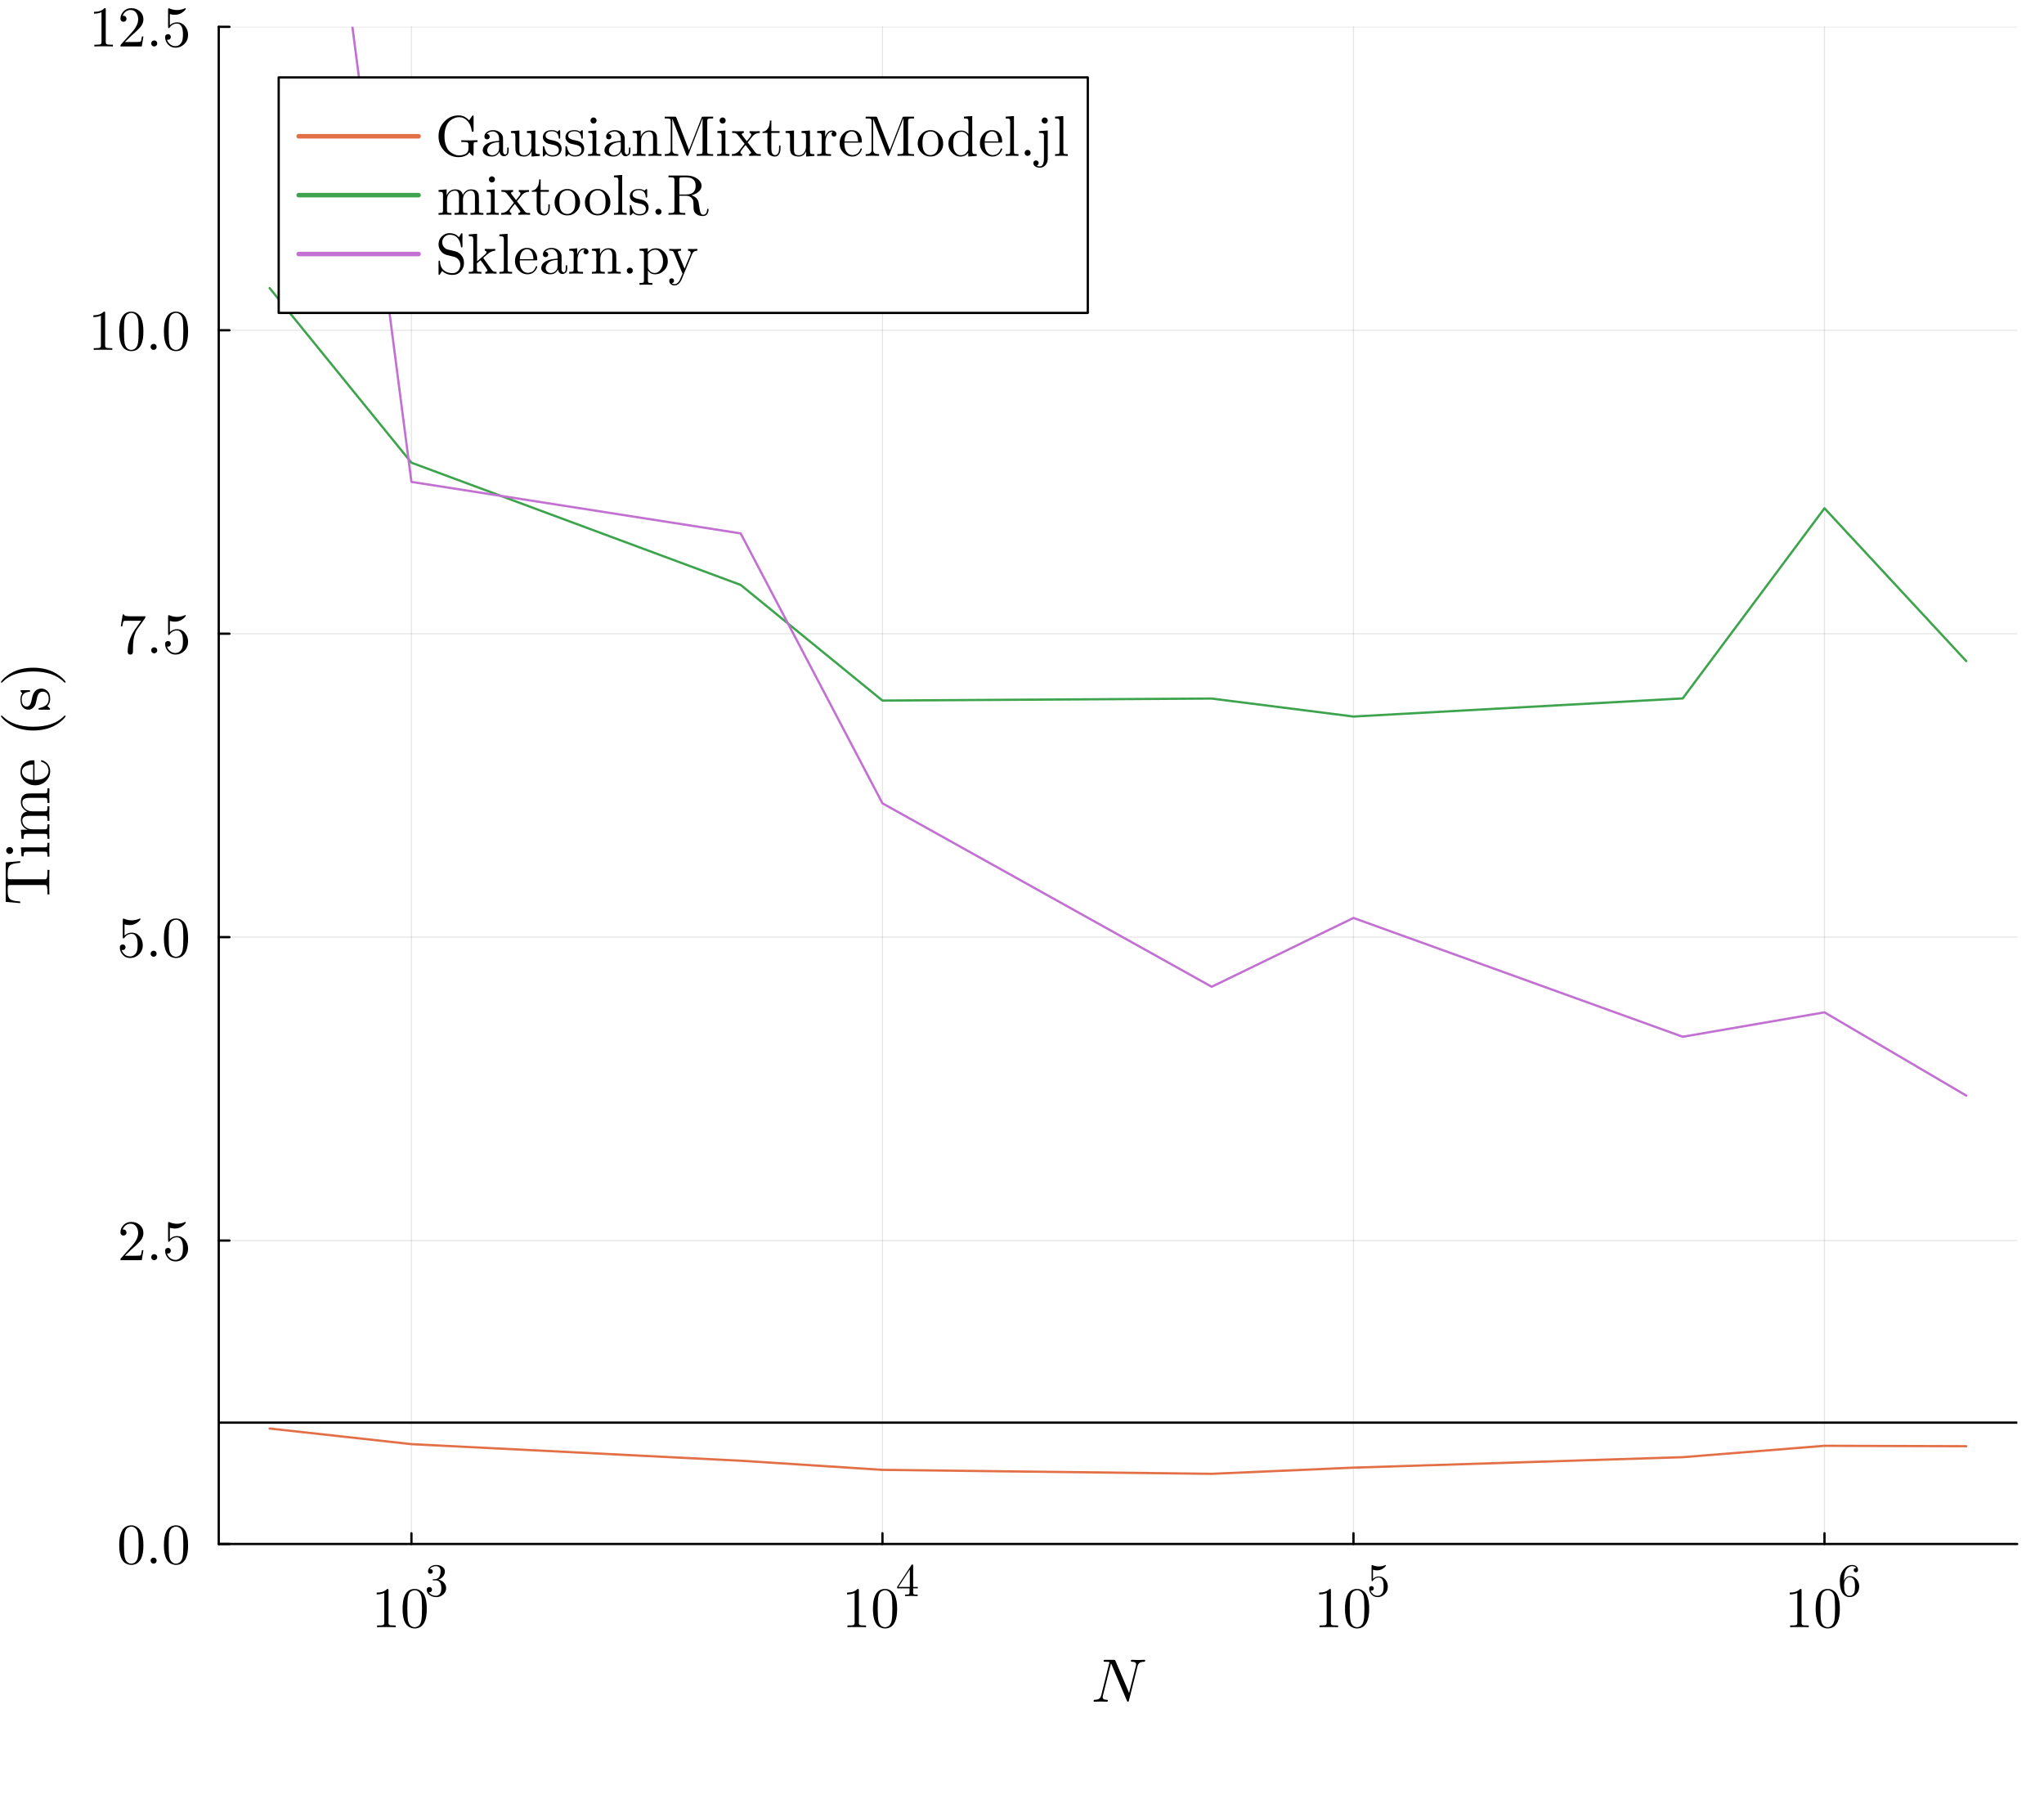 <?xml version="1.0" encoding="utf-8"?>
<svg xmlns="http://www.w3.org/2000/svg" xmlns:xlink="http://www.w3.org/1999/xlink" width="900" height="800" viewBox="0 0 3600 3200">
<rect x="0" y="0" width="3600" height="3200" fill="#333333" stroke="none"/>
<defs>
  <clipPath id="clip600">
    <rect x="0" y="0" width="3600" height="3200"/>
  </clipPath>
</defs>
<path clip-path="url(#clip600)" d="M0 3200 L3600 3200 L3600 0 L0 0  Z" fill="#ffffff" fill-rule="evenodd" fill-opacity="1"/>
<defs>
  <clipPath id="clip601">
    <rect x="720" y="0" width="2521" height="2521"/>
  </clipPath>
</defs>
<path clip-path="url(#clip600)" d="M385.267 2718.93 L3552.76 2718.93 L3552.76 47.244 L385.267 47.244  Z" fill="#ffffff" fill-rule="evenodd" fill-opacity="1"/>
<defs>
  <clipPath id="clip602">
    <rect x="385" y="47" width="3168" height="2673"/>
  </clipPath>
</defs>
<polyline clip-path="url(#clip602)" style="stroke:#000000; stroke-linecap:round; stroke-linejoin:round; stroke-width:2; stroke-opacity:0.1; fill:none" points="724.641,2718.93 724.641,47.244 "/>
<polyline clip-path="url(#clip602)" style="stroke:#000000; stroke-linecap:round; stroke-linejoin:round; stroke-width:2; stroke-opacity:0.1; fill:none" points="1554.22,2718.93 1554.22,47.244 "/>
<polyline clip-path="url(#clip602)" style="stroke:#000000; stroke-linecap:round; stroke-linejoin:round; stroke-width:2; stroke-opacity:0.1; fill:none" points="2383.8,2718.93 2383.8,47.244 "/>
<polyline clip-path="url(#clip602)" style="stroke:#000000; stroke-linecap:round; stroke-linejoin:round; stroke-width:2; stroke-opacity:0.1; fill:none" points="3213.38,2718.93 3213.38,47.244 "/>
<polyline clip-path="url(#clip602)" style="stroke:#000000; stroke-linecap:round; stroke-linejoin:round; stroke-width:2; stroke-opacity:0.1; fill:none" points="385.267,2718.93 3552.76,2718.93 "/>
<polyline clip-path="url(#clip602)" style="stroke:#000000; stroke-linecap:round; stroke-linejoin:round; stroke-width:2; stroke-opacity:0.1; fill:none" points="385.267,2184.59 3552.76,2184.59 "/>
<polyline clip-path="url(#clip602)" style="stroke:#000000; stroke-linecap:round; stroke-linejoin:round; stroke-width:2; stroke-opacity:0.1; fill:none" points="385.267,1650.26 3552.76,1650.26 "/>
<polyline clip-path="url(#clip602)" style="stroke:#000000; stroke-linecap:round; stroke-linejoin:round; stroke-width:2; stroke-opacity:0.1; fill:none" points="385.267,1115.92 3552.76,1115.92 "/>
<polyline clip-path="url(#clip602)" style="stroke:#000000; stroke-linecap:round; stroke-linejoin:round; stroke-width:2; stroke-opacity:0.1; fill:none" points="385.267,581.582 3552.76,581.582 "/>
<polyline clip-path="url(#clip602)" style="stroke:#000000; stroke-linecap:round; stroke-linejoin:round; stroke-width:2; stroke-opacity:0.1; fill:none" points="385.267,47.244 3552.76,47.244 "/>
<polyline clip-path="url(#clip600)" style="stroke:#000000; stroke-linecap:round; stroke-linejoin:round; stroke-width:4; stroke-opacity:1; fill:none" points="385.267,2718.93 3552.76,2718.93 "/>
<polyline clip-path="url(#clip600)" style="stroke:#000000; stroke-linecap:round; stroke-linejoin:round; stroke-width:4; stroke-opacity:1; fill:none" points="724.641,2718.93 724.641,2700.03 "/>
<polyline clip-path="url(#clip600)" style="stroke:#000000; stroke-linecap:round; stroke-linejoin:round; stroke-width:4; stroke-opacity:1; fill:none" points="1554.22,2718.93 1554.22,2700.03 "/>
<polyline clip-path="url(#clip600)" style="stroke:#000000; stroke-linecap:round; stroke-linejoin:round; stroke-width:4; stroke-opacity:1; fill:none" points="2383.8,2718.93 2383.8,2700.03 "/>
<polyline clip-path="url(#clip600)" style="stroke:#000000; stroke-linecap:round; stroke-linejoin:round; stroke-width:4; stroke-opacity:1; fill:none" points="3213.38,2718.93 3213.38,2700.03 "/>
<path clip-path="url(#clip600)" d="M663.51 2807.7 L663.51 2804.53 Q675.664 2804.53 681.938 2798.06 Q683.667 2798.06 683.964 2798.46 Q684.26 2798.85 684.26 2800.68 L684.26 2857.45 Q684.26 2860.46 685.743 2861.4 Q687.225 2862.34 693.697 2862.34 L696.908 2862.34 L696.908 2865.45 Q693.351 2865.16 680.505 2865.16 Q667.66 2865.16 664.152 2865.45 L664.152 2862.34 L667.363 2862.34 Q673.737 2862.34 675.268 2861.45 Q676.8 2860.51 676.8 2857.45 L676.8 2805.03 Q671.513 2807.7 663.51 2807.7 Z" fill="#000000" fill-rule="nonzero" fill-opacity="1" /><path clip-path="url(#clip600)" d="M709.063 2833.09 Q709.063 2818.22 712.817 2810.12 Q718.055 2798.06 730.406 2798.06 Q733.025 2798.06 735.742 2798.8 Q738.509 2799.49 741.967 2802.21 Q745.475 2804.93 747.6 2809.38 Q751.651 2817.97 751.651 2833.09 Q751.651 2847.86 747.896 2855.92 Q742.412 2867.68 730.307 2867.68 Q725.762 2867.68 721.118 2865.35 Q716.523 2863.03 713.608 2857.45 Q709.063 2849.1 709.063 2833.09 M717.462 2831.86 Q717.462 2847.12 718.549 2853.2 Q719.784 2859.77 723.143 2862.64 Q726.552 2865.45 730.307 2865.45 Q734.359 2865.45 737.718 2862.44 Q741.127 2859.38 742.165 2852.8 Q743.301 2846.33 743.252 2831.86 Q743.252 2817.77 742.264 2812.14 Q740.93 2805.57 737.373 2802.95 Q733.865 2800.28 730.307 2800.28 Q728.973 2800.28 727.541 2800.68 Q726.157 2801.08 724.132 2802.21 Q722.106 2803.35 720.525 2806.16 Q718.993 2808.98 718.252 2813.23 Q717.462 2818.71 717.462 2831.86 Z" fill="#000000" fill-rule="nonzero" fill-opacity="1" /><path clip-path="url(#clip600)" d="M751.651 2799.55 Q751.651 2797.1 753.056 2795.94 Q754.461 2794.78 756.268 2794.78 Q758.154 2794.78 759.479 2796.02 Q760.844 2797.22 760.844 2799.35 Q760.844 2801.64 759.238 2802.92 Q757.673 2804.21 755.425 2803.89 Q757.392 2807.18 761.004 2808.66 Q764.657 2810.15 768.029 2810.15 Q771.562 2810.15 774.412 2807.1 Q777.302 2804.05 777.302 2796.58 Q777.302 2790.24 774.814 2786.59 Q772.365 2782.93 767.508 2782.93 L763.895 2782.93 Q762.65 2782.93 762.289 2782.81 Q761.928 2782.69 761.928 2782.01 Q761.928 2781.21 763.172 2781.05 Q764.417 2781.05 766.384 2780.81 Q771.161 2780.64 773.69 2776.51 Q775.978 2772.66 775.978 2767.16 Q775.978 2762.14 773.569 2760.05 Q771.201 2757.92 768.11 2757.92 Q765.219 2757.92 762.048 2759.13 Q758.877 2760.33 757.151 2763.02 Q762.249 2763.02 762.249 2767.16 Q762.249 2768.96 761.085 2770.17 Q759.961 2771.33 758.074 2771.33 Q756.268 2771.33 755.063 2770.21 Q753.859 2769.04 753.859 2767.08 Q753.859 2762.38 758.034 2759.13 Q762.249 2755.88 768.431 2755.88 Q774.533 2755.88 779.029 2759.09 Q783.565 2762.3 783.565 2767.24 Q783.565 2772.09 780.353 2776.07 Q777.142 2780.04 772.044 2781.69 Q778.306 2782.93 782.039 2787.19 Q785.773 2791.4 785.773 2796.58 Q785.773 2803 780.715 2807.74 Q775.657 2812.44 768.27 2812.44 Q761.446 2812.44 756.549 2808.74 Q751.651 2805.05 751.651 2799.55 Z" fill="#000000" fill-rule="nonzero" fill-opacity="1" /><path clip-path="url(#clip600)" d="M1491.93 2807.7 L1491.93 2804.53 Q1504.08 2804.53 1510.35 2798.06 Q1512.08 2798.06 1512.38 2798.46 Q1512.68 2798.85 1512.68 2800.68 L1512.68 2857.45 Q1512.68 2860.46 1514.16 2861.4 Q1515.64 2862.34 1522.11 2862.34 L1525.32 2862.34 L1525.32 2865.45 Q1521.77 2865.16 1508.92 2865.16 Q1496.08 2865.16 1492.57 2865.45 L1492.57 2862.34 L1495.78 2862.34 Q1502.15 2862.34 1503.68 2861.45 Q1505.22 2860.51 1505.22 2857.45 L1505.22 2805.03 Q1499.93 2807.7 1491.93 2807.7 Z" fill="#000000" fill-rule="nonzero" fill-opacity="1" /><path clip-path="url(#clip600)" d="M1537.48 2833.09 Q1537.48 2818.22 1541.23 2810.12 Q1546.47 2798.06 1558.82 2798.06 Q1561.44 2798.06 1564.16 2798.8 Q1566.92 2799.49 1570.38 2802.21 Q1573.89 2804.93 1576.02 2809.38 Q1580.07 2817.97 1580.07 2833.09 Q1580.07 2847.86 1576.31 2855.92 Q1570.83 2867.68 1558.72 2867.68 Q1554.18 2867.68 1549.53 2865.35 Q1544.94 2863.03 1542.02 2857.45 Q1537.48 2849.1 1537.48 2833.09 M1545.88 2831.86 Q1545.88 2847.12 1546.96 2853.2 Q1548.2 2859.77 1551.56 2862.64 Q1554.97 2865.45 1558.72 2865.45 Q1562.77 2865.45 1566.13 2862.44 Q1569.54 2859.38 1570.58 2852.8 Q1571.72 2846.33 1571.67 2831.86 Q1571.67 2817.77 1570.68 2812.14 Q1569.35 2805.57 1565.79 2802.95 Q1562.28 2800.28 1558.72 2800.28 Q1557.39 2800.28 1555.96 2800.68 Q1554.57 2801.08 1552.55 2802.21 Q1550.52 2803.35 1548.94 2806.16 Q1547.41 2808.98 1546.67 2813.23 Q1545.88 2818.71 1545.88 2831.86 Z" fill="#000000" fill-rule="nonzero" fill-opacity="1" /><path clip-path="url(#clip600)" d="M1580.07 2797.06 L1580.07 2794.53 L1605.32 2755.96 Q1605.96 2754.95 1606.96 2754.99 Q1607.89 2754.99 1608.09 2755.35 Q1608.29 2755.72 1608.29 2757.12 L1608.29 2794.53 L1616.52 2794.53 L1616.52 2797.06 L1608.29 2797.06 L1608.29 2804.21 Q1608.29 2806.58 1609.25 2807.34 Q1610.25 2808.1 1614.51 2808.1 L1616.24 2808.1 L1616.24 2810.63 Q1612.86 2810.39 1605.08 2810.39 Q1597.33 2810.39 1593.96 2810.63 L1593.96 2808.1 L1595.68 2808.1 Q1599.94 2808.1 1600.94 2807.38 Q1601.95 2806.62 1601.95 2804.21 L1601.95 2797.06 L1580.07 2797.06 M1582.4 2794.53 L1602.43 2794.53 L1602.43 2763.87 L1582.4 2794.53 Z" fill="#000000" fill-rule="nonzero" fill-opacity="1" /><path clip-path="url(#clip600)" d="M2323.31 2807.7 L2323.31 2804.53 Q2335.47 2804.53 2341.74 2798.06 Q2343.47 2798.06 2343.77 2798.46 Q2344.06 2798.85 2344.06 2800.68 L2344.06 2857.45 Q2344.06 2860.46 2345.55 2861.4 Q2347.03 2862.34 2353.5 2862.34 L2356.71 2862.34 L2356.71 2865.45 Q2353.15 2865.16 2340.31 2865.16 Q2327.46 2865.16 2323.95 2865.45 L2323.95 2862.34 L2327.17 2862.34 Q2333.54 2862.34 2335.07 2861.45 Q2336.6 2860.51 2336.6 2857.45 L2336.6 2805.03 Q2331.32 2807.7 2323.31 2807.7 Z" fill="#000000" fill-rule="nonzero" fill-opacity="1" /><path clip-path="url(#clip600)" d="M2368.87 2833.09 Q2368.87 2818.22 2372.62 2810.12 Q2377.86 2798.06 2390.21 2798.06 Q2392.83 2798.06 2395.54 2798.8 Q2398.31 2799.49 2401.77 2802.21 Q2405.28 2804.93 2407.4 2809.38 Q2411.45 2817.97 2411.45 2833.09 Q2411.45 2847.86 2407.7 2855.92 Q2402.21 2867.68 2390.11 2867.68 Q2385.56 2867.68 2380.92 2865.35 Q2376.33 2863.03 2373.41 2857.45 Q2368.87 2849.1 2368.87 2833.09 M2377.26 2831.86 Q2377.26 2847.12 2378.35 2853.2 Q2379.59 2859.77 2382.95 2862.64 Q2386.36 2865.45 2390.11 2865.45 Q2394.16 2865.45 2397.52 2862.44 Q2400.93 2859.38 2401.97 2852.8 Q2403.1 2846.33 2403.05 2831.86 Q2403.05 2817.77 2402.07 2812.14 Q2400.73 2805.57 2397.18 2802.95 Q2393.67 2800.28 2390.11 2800.28 Q2388.78 2800.28 2387.34 2800.68 Q2385.96 2801.08 2383.93 2802.21 Q2381.91 2803.35 2380.33 2806.16 Q2378.8 2808.98 2378.05 2813.23 Q2377.26 2818.71 2377.26 2831.86 Z" fill="#000000" fill-rule="nonzero" fill-opacity="1" /><path clip-path="url(#clip600)" d="M2411.45 2797.38 Q2411.45 2794.94 2412.78 2794.01 Q2414.1 2793.05 2415.51 2793.05 Q2417.39 2793.05 2418.48 2794.25 Q2419.6 2795.42 2419.6 2797.06 Q2419.6 2798.71 2418.48 2799.91 Q2417.39 2801.08 2415.51 2801.08 Q2414.58 2801.08 2414.1 2800.92 Q2415.19 2804.69 2418.48 2807.42 Q2421.81 2810.15 2426.19 2810.15 Q2431.69 2810.15 2434.98 2804.81 Q2436.94 2801.36 2436.94 2793.53 Q2436.94 2786.63 2435.46 2783.17 Q2433.17 2777.92 2428.47 2777.92 Q2421.81 2777.92 2417.88 2783.66 Q2417.39 2784.38 2416.83 2784.42 Q2416.03 2784.42 2415.83 2783.98 Q2415.67 2783.49 2415.67 2782.25 L2415.67 2757.92 Q2415.67 2755.96 2416.47 2755.96 Q2416.79 2755.96 2417.48 2756.2 Q2422.65 2758.49 2428.39 2758.53 Q2434.3 2758.53 2439.59 2756.12 Q2440 2755.88 2440.24 2755.88 Q2441.04 2755.88 2441.08 2756.8 Q2441.08 2757.12 2440.4 2758.08 Q2439.75 2759.01 2438.35 2760.25 Q2436.94 2761.46 2435.14 2762.62 Q2433.33 2763.78 2430.68 2764.59 Q2428.07 2765.35 2425.18 2765.35 Q2421.73 2765.35 2418.2 2764.27 L2418.2 2780.28 Q2422.45 2776.11 2428.63 2776.11 Q2435.22 2776.11 2439.75 2781.41 Q2444.29 2786.71 2444.29 2794.09 Q2444.29 2801.84 2438.91 2807.14 Q2433.57 2812.44 2426.35 2812.44 Q2419.76 2812.44 2415.59 2807.74 Q2411.45 2803.04 2411.45 2797.38 Z" fill="#000000" fill-rule="nonzero" fill-opacity="1" /><path clip-path="url(#clip600)" d="M3152.25 2807.7 L3152.25 2804.53 Q3164.4 2804.53 3170.68 2798.06 Q3172.41 2798.06 3172.7 2798.46 Q3173 2798.85 3173 2800.68 L3173 2857.45 Q3173 2860.46 3174.48 2861.4 Q3175.97 2862.34 3182.44 2862.34 L3185.65 2862.34 L3185.65 2865.45 Q3182.09 2865.16 3169.25 2865.16 Q3156.4 2865.16 3152.89 2865.45 L3152.89 2862.34 L3156.1 2862.34 Q3162.48 2862.34 3164.01 2861.45 Q3165.54 2860.51 3165.54 2857.45 L3165.54 2805.03 Q3160.25 2807.7 3152.25 2807.7 Z" fill="#000000" fill-rule="nonzero" fill-opacity="1" /><path clip-path="url(#clip600)" d="M3197.8 2833.09 Q3197.8 2818.22 3201.56 2810.12 Q3206.79 2798.06 3219.15 2798.06 Q3221.77 2798.06 3224.48 2798.8 Q3227.25 2799.49 3230.71 2802.21 Q3234.22 2804.93 3236.34 2809.38 Q3240.39 2817.97 3240.39 2833.09 Q3240.39 2847.86 3236.64 2855.92 Q3231.15 2867.68 3219.05 2867.68 Q3214.5 2867.68 3209.86 2865.35 Q3205.26 2863.03 3202.35 2857.45 Q3197.8 2849.1 3197.8 2833.09 M3206.2 2831.86 Q3206.2 2847.12 3207.29 2853.2 Q3208.52 2859.77 3211.88 2862.64 Q3215.29 2865.45 3219.05 2865.45 Q3223.1 2865.45 3226.46 2862.44 Q3229.87 2859.38 3230.91 2852.8 Q3232.04 2846.33 3231.99 2831.86 Q3231.99 2817.77 3231 2812.14 Q3229.67 2805.57 3226.11 2802.95 Q3222.61 2800.28 3219.05 2800.28 Q3217.71 2800.28 3216.28 2800.68 Q3214.9 2801.08 3212.87 2802.21 Q3210.85 2803.35 3209.27 2806.16 Q3207.73 2808.98 3206.99 2813.23 Q3206.2 2818.71 3206.2 2831.86 Z" fill="#000000" fill-rule="nonzero" fill-opacity="1" /><path clip-path="url(#clip600)" d="M3240.39 2784.66 Q3240.39 2771.73 3246.97 2763.82 Q3253.56 2755.88 3262.03 2755.88 Q3266.97 2755.88 3269.7 2758.41 Q3272.47 2760.89 3272.47 2764.75 Q3272.47 2766.88 3271.22 2767.8 Q3269.98 2768.72 3268.69 2768.72 Q3267.21 2768.72 3266.04 2767.72 Q3264.88 2766.72 3264.88 2764.91 Q3264.88 2761.22 3269.41 2761.22 Q3267.29 2757.92 3262.19 2757.92 Q3260.62 2757.92 3259.02 2758.41 Q3257.41 2758.85 3255.32 2760.37 Q3253.24 2761.9 3251.63 2764.31 Q3250.03 2766.72 3248.9 2771.25 Q3247.78 2775.79 3247.78 2781.69 L3247.78 2783.66 Q3251.15 2775.51 3258.05 2775.55 Q3264.96 2775.55 3269.74 2780.81 Q3274.51 2786.06 3274.51 2793.85 Q3274.51 2801.84 3269.54 2807.14 Q3264.56 2812.44 3257.57 2812.44 Q3254.44 2812.44 3251.59 2811.11 Q3248.78 2809.83 3246.13 2806.86 Q3243.52 2803.89 3241.96 2798.19 Q3240.39 2792.49 3240.39 2784.66 M3247.94 2792.05 Q3247.94 2800.11 3249.42 2803.97 Q3249.66 2804.61 3250.19 2805.49 Q3250.75 2806.38 3251.67 2807.54 Q3252.64 2808.66 3254.2 2809.43 Q3255.77 2810.15 3257.57 2810.15 Q3263.07 2810.15 3265.72 2804.81 Q3267.13 2801.84 3267.13 2793.77 Q3267.13 2785.54 3265.64 2782.53 Q3263.11 2777.43 3257.97 2777.43 Q3254.52 2777.43 3252.11 2779.8 Q3249.74 2782.17 3248.82 2785.34 Q3247.94 2788.51 3247.94 2792.05 Z" fill="#000000" fill-rule="nonzero" fill-opacity="1" /><path clip-path="url(#clip600)" d="M2016.96 2924.12 Q2016.96 2926.28 2015.12 2926.28 Q2009.16 2926.49 2006.74 2928.49 Q2004.37 2930.44 2003.47 2934.24 L1988.4 2994.37 Q1987.87 2996.26 1987.55 2996.48 Q1987.24 2996.63 1986.66 2996.63 Q1985.92 2996.63 1985.5 2996.26 Q1985.13 2995.9 1984.6 2994.58 L1957.73 2931.02 Q1957.52 2930.6 1957.25 2930.02 Q1956.99 2929.44 1956.78 2929.07 L1942.5 2986.04 Q1942.07 2987.67 1942.07 2988.52 Q1942.07 2990.57 1943.5 2991.89 Q1944.97 2993.16 1949.19 2993.31 Q1951.35 2993.31 1951.35 2994.47 Q1951.35 2996.63 1949.4 2996.63 Q1947.61 2996.63 1943.87 2996.48 Q1940.12 2996.32 1938.28 2996.32 Q1936.49 2996.32 1932.85 2996.48 Q1929.22 2996.63 1927.48 2996.63 Q1926.11 2996.63 1926.11 2995.42 Q1926.11 2994.47 1926.47 2994 Q1926.84 2993.47 1927.16 2993.42 Q1927.48 2993.31 1927.95 2993.31 Q1931.11 2993.21 1933.27 2992.58 Q1935.43 2991.94 1936.65 2990.73 Q1937.91 2989.52 1938.49 2988.31 Q1939.12 2987.04 1939.6 2985.2 L1954.04 2927.23 Q1954.04 2926.28 1946.71 2926.28 Q1945.45 2926.28 1944.92 2926.23 Q1944.45 2926.17 1944.08 2925.91 Q1943.71 2925.65 1943.71 2925.07 Q1943.71 2923.59 1944.34 2923.27 Q1944.97 2922.91 1946.82 2922.91 L1961.31 2922.91 Q1963.15 2922.91 1963.63 2923.22 Q1964.1 2923.49 1964.74 2924.96 L1988.61 2981.3 L2000.68 2933.29 Q2000.99 2932.34 2000.99 2931.02 Q2000.99 2928.91 1999.41 2927.65 Q1997.88 2926.33 1993.67 2926.28 Q1991.72 2926.28 1991.72 2925.07 Q1991.72 2924.06 1992.09 2923.59 Q1992.51 2923.06 1992.82 2923.01 Q1993.19 2922.91 1993.67 2922.91 Q1995.46 2922.91 1999.15 2923.06 Q2002.84 2923.22 2004.68 2923.22 Q2006.47 2923.22 2010.11 2923.06 Q2013.8 2922.91 2015.59 2922.91 Q2016.22 2922.91 2016.54 2923.22 Q2016.91 2923.49 2016.96 2923.8 L2016.96 2924.12 Z" fill="#000000" fill-rule="nonzero" fill-opacity="1" /><polyline clip-path="url(#clip600)" style="stroke:#000000; stroke-linecap:round; stroke-linejoin:round; stroke-width:4; stroke-opacity:1; fill:none" points="385.267,2718.93 385.267,47.244 "/>
<polyline clip-path="url(#clip600)" style="stroke:#000000; stroke-linecap:round; stroke-linejoin:round; stroke-width:4; stroke-opacity:1; fill:none" points="385.267,2718.93 404.164,2718.93 "/>
<polyline clip-path="url(#clip600)" style="stroke:#000000; stroke-linecap:round; stroke-linejoin:round; stroke-width:4; stroke-opacity:1; fill:none" points="385.267,2184.59 404.164,2184.59 "/>
<polyline clip-path="url(#clip600)" style="stroke:#000000; stroke-linecap:round; stroke-linejoin:round; stroke-width:4; stroke-opacity:1; fill:none" points="385.267,1650.26 404.164,1650.26 "/>
<polyline clip-path="url(#clip600)" style="stroke:#000000; stroke-linecap:round; stroke-linejoin:round; stroke-width:4; stroke-opacity:1; fill:none" points="385.267,1115.92 404.164,1115.92 "/>
<polyline clip-path="url(#clip600)" style="stroke:#000000; stroke-linecap:round; stroke-linejoin:round; stroke-width:4; stroke-opacity:1; fill:none" points="385.267,581.582 404.164,581.582 "/>
<polyline clip-path="url(#clip600)" style="stroke:#000000; stroke-linecap:round; stroke-linejoin:round; stroke-width:4; stroke-opacity:1; fill:none" points="385.267,47.244 404.164,47.244 "/>
<path clip-path="url(#clip600)" d="M209.973 2721.13 Q209.973 2706.26 213.728 2698.16 Q218.965 2686.1 231.317 2686.1 Q233.935 2686.1 236.653 2686.84 Q239.42 2687.53 242.878 2690.25 Q246.386 2692.97 248.51 2697.42 Q252.562 2706.01 252.562 2721.13 Q252.562 2735.9 248.807 2743.96 Q243.323 2755.72 231.218 2755.72 Q226.673 2755.72 222.028 2753.39 Q217.434 2751.07 214.519 2745.49 Q209.973 2737.14 209.973 2721.13 M218.372 2719.9 Q218.372 2735.16 219.459 2741.24 Q220.694 2747.81 224.054 2750.68 Q227.463 2753.49 231.218 2753.49 Q235.269 2753.49 238.629 2750.48 Q242.038 2747.42 243.076 2740.84 Q244.212 2734.37 244.163 2719.9 Q244.163 2705.81 243.174 2700.18 Q241.84 2693.61 238.283 2690.99 Q234.775 2688.32 231.218 2688.32 Q229.884 2688.32 228.451 2688.72 Q227.068 2689.12 225.042 2690.25 Q223.017 2691.39 221.436 2694.2 Q219.904 2697.02 219.163 2701.27 Q218.372 2706.75 218.372 2719.9 Z" fill="#000000" fill-rule="nonzero" fill-opacity="1" /><path clip-path="url(#clip600)" d="M266.741 2751.86 Q265.21 2750.23 265.21 2748.11 Q265.21 2745.98 266.741 2744.45 Q268.273 2742.87 270.595 2742.87 Q272.818 2742.87 274.301 2744.35 Q275.832 2745.78 275.832 2748.16 Q275.832 2750.48 274.202 2752.01 Q272.621 2753.49 270.595 2753.49 Q268.273 2753.49 266.741 2751.86 Z" fill="#000000" fill-rule="nonzero" fill-opacity="1" /><path clip-path="url(#clip600)" d="M288.678 2721.13 Q288.678 2706.26 292.433 2698.16 Q297.67 2686.1 310.022 2686.1 Q312.64 2686.1 315.358 2686.84 Q318.124 2687.53 321.583 2690.25 Q325.091 2692.97 327.215 2697.42 Q331.267 2706.01 331.267 2721.13 Q331.267 2735.9 327.512 2743.96 Q322.028 2755.72 309.923 2755.72 Q305.378 2755.72 300.733 2753.39 Q296.138 2751.07 293.223 2745.49 Q288.678 2737.14 288.678 2721.13 M297.077 2719.9 Q297.077 2735.16 298.164 2741.24 Q299.399 2747.81 302.759 2750.68 Q306.168 2753.49 309.923 2753.49 Q313.974 2753.49 317.334 2750.48 Q320.743 2747.42 321.781 2740.84 Q322.917 2734.37 322.868 2719.9 Q322.868 2705.81 321.879 2700.18 Q320.545 2693.61 316.988 2690.99 Q313.48 2688.32 309.923 2688.32 Q308.589 2688.32 307.156 2688.72 Q305.773 2689.12 303.747 2690.25 Q301.721 2691.39 300.14 2694.2 Q298.609 2697.02 297.868 2701.27 Q297.077 2706.75 297.077 2719.9 Z" fill="#000000" fill-rule="nonzero" fill-opacity="1" /><path clip-path="url(#clip600)" d="M212.147 2219.15 Q212.147 2217.33 212.295 2216.78 Q212.493 2216.24 213.283 2215.4 L232.7 2193.76 Q243.323 2181.8 243.323 2171.38 Q243.323 2164.61 239.765 2159.77 Q236.258 2154.93 229.785 2154.93 Q225.339 2154.93 221.584 2157.64 Q217.829 2160.36 216.1 2165.2 Q216.396 2165.1 217.434 2165.1 Q219.953 2165.1 221.337 2166.68 Q222.769 2168.27 222.769 2170.39 Q222.769 2173.11 220.991 2174.44 Q219.262 2175.73 217.532 2175.73 Q216.841 2175.73 215.902 2175.58 Q215.013 2175.43 213.58 2174.05 Q212.147 2172.61 212.147 2170.09 Q212.147 2163.03 217.483 2157.4 Q222.868 2151.76 231.07 2151.76 Q240.358 2151.76 246.435 2157.3 Q252.562 2162.78 252.562 2171.38 Q252.562 2174.39 251.623 2177.16 Q250.734 2179.88 249.499 2182 Q248.313 2184.13 245.052 2187.53 Q241.791 2190.94 239.173 2193.36 Q236.554 2195.79 230.675 2200.92 L219.953 2211.35 L238.184 2211.35 Q247.078 2211.35 247.769 2210.56 Q248.757 2209.13 249.993 2201.57 L252.562 2201.57 L249.696 2219.15 L212.147 2219.15 Z" fill="#000000" fill-rule="nonzero" fill-opacity="1" /><path clip-path="url(#clip600)" d="M267.828 2217.52 Q266.297 2215.89 266.297 2213.77 Q266.297 2211.64 267.828 2210.11 Q269.36 2208.53 271.682 2208.53 Q273.905 2208.53 275.388 2210.01 Q276.919 2211.45 276.919 2213.82 Q276.919 2216.14 275.289 2217.67 Q273.708 2219.15 271.682 2219.15 Q269.36 2219.15 267.828 2217.52 Z" fill="#000000" fill-rule="nonzero" fill-opacity="1" /><path clip-path="url(#clip600)" d="M290.852 2202.85 Q290.852 2199.84 292.482 2198.7 Q294.113 2197.51 295.842 2197.51 Q298.164 2197.51 299.498 2199 Q300.882 2200.43 300.882 2202.46 Q300.882 2204.48 299.498 2205.96 Q298.164 2207.4 295.842 2207.4 Q294.706 2207.4 294.113 2207.2 Q295.447 2211.84 299.498 2215.2 Q303.599 2218.56 308.984 2218.56 Q315.753 2218.56 319.804 2211.99 Q322.225 2207.74 322.225 2198.11 Q322.225 2189.61 320.397 2185.36 Q317.581 2178.89 311.8 2178.89 Q303.599 2178.89 298.757 2185.95 Q298.164 2186.84 297.472 2186.89 Q296.484 2186.89 296.237 2186.35 Q296.04 2185.76 296.04 2184.22 L296.04 2154.28 Q296.04 2151.86 297.028 2151.86 Q297.423 2151.86 298.263 2152.16 Q304.636 2154.98 311.702 2155.02 Q318.964 2155.02 325.486 2152.06 Q325.98 2151.76 326.277 2151.76 Q327.265 2151.76 327.314 2152.9 Q327.314 2153.3 326.474 2154.48 Q325.684 2155.62 323.954 2157.15 Q322.225 2158.63 320.002 2160.06 Q317.779 2161.5 314.518 2162.49 Q311.306 2163.42 307.749 2163.42 Q303.5 2163.42 299.152 2162.09 L299.152 2181.8 Q304.389 2176.66 311.998 2176.66 Q320.101 2176.66 325.684 2183.19 Q331.267 2189.71 331.267 2198.8 Q331.267 2208.33 324.646 2214.86 Q318.075 2221.38 309.182 2221.38 Q301.079 2221.38 295.941 2215.6 Q290.852 2209.82 290.852 2202.85 Z" fill="#000000" fill-rule="nonzero" fill-opacity="1" /><path clip-path="url(#clip600)" d="M211.06 1668.51 Q211.06 1665.5 212.691 1664.36 Q214.321 1663.18 216.05 1663.18 Q218.372 1663.18 219.706 1664.66 Q221.09 1666.09 221.09 1668.12 Q221.09 1670.14 219.706 1671.63 Q218.372 1673.06 216.05 1673.06 Q214.914 1673.06 214.321 1672.86 Q215.655 1677.5 219.706 1680.86 Q223.807 1684.22 229.192 1684.22 Q235.961 1684.22 240.012 1677.65 Q242.433 1673.4 242.433 1663.77 Q242.433 1655.27 240.605 1651.02 Q237.789 1644.55 232.009 1644.55 Q223.807 1644.55 218.965 1651.62 Q218.372 1652.51 217.681 1652.55 Q216.692 1652.55 216.445 1652.01 Q216.248 1651.42 216.248 1649.89 L216.248 1619.95 Q216.248 1617.53 217.236 1617.53 Q217.631 1617.53 218.471 1617.82 Q224.845 1620.64 231.91 1620.69 Q239.173 1620.69 245.694 1617.72 Q246.188 1617.43 246.485 1617.43 Q247.473 1617.43 247.522 1618.56 Q247.522 1618.96 246.682 1620.14 Q245.892 1621.28 244.163 1622.81 Q242.433 1624.29 240.21 1625.73 Q237.987 1627.16 234.726 1628.15 Q231.514 1629.09 227.957 1629.09 Q223.708 1629.09 219.36 1627.75 L219.36 1647.47 Q224.598 1642.33 232.206 1642.33 Q240.309 1642.33 245.892 1648.85 Q251.475 1655.37 251.475 1664.46 Q251.475 1674 244.854 1680.52 Q238.283 1687.04 229.39 1687.04 Q221.287 1687.04 216.149 1681.26 Q211.06 1675.48 211.06 1668.51 Z" fill="#000000" fill-rule="nonzero" fill-opacity="1" /><path clip-path="url(#clip600)" d="M266.741 1683.19 Q265.21 1681.56 265.21 1679.43 Q265.21 1677.31 266.741 1675.78 Q268.273 1674.19 270.595 1674.19 Q272.818 1674.19 274.301 1675.68 Q275.832 1677.11 275.832 1679.48 Q275.832 1681.8 274.202 1683.33 Q272.621 1684.82 270.595 1684.82 Q268.273 1684.82 266.741 1683.19 Z" fill="#000000" fill-rule="nonzero" fill-opacity="1" /><path clip-path="url(#clip600)" d="M288.678 1652.46 Q288.678 1637.58 292.433 1629.48 Q297.67 1617.43 310.022 1617.43 Q312.64 1617.43 315.358 1618.17 Q318.124 1618.86 321.583 1621.58 Q325.091 1624.29 327.215 1628.74 Q331.267 1637.34 331.267 1652.46 Q331.267 1667.23 327.512 1675.28 Q322.028 1687.04 309.923 1687.04 Q305.378 1687.04 300.733 1684.72 Q296.138 1682.4 293.223 1676.81 Q288.678 1668.46 288.678 1652.46 M297.077 1651.22 Q297.077 1666.49 298.164 1672.56 Q299.399 1679.14 302.759 1682 Q306.168 1684.82 309.923 1684.82 Q313.974 1684.82 317.334 1681.8 Q320.743 1678.74 321.781 1672.17 Q322.917 1665.7 322.868 1651.22 Q322.868 1637.14 321.879 1631.51 Q320.545 1624.94 316.988 1622.32 Q313.48 1619.65 309.923 1619.65 Q308.589 1619.65 307.156 1620.04 Q305.773 1620.44 303.747 1621.58 Q301.721 1622.71 300.14 1625.53 Q298.609 1628.35 297.868 1632.59 Q297.077 1638.08 297.077 1651.22 Z" fill="#000000" fill-rule="nonzero" fill-opacity="1" /><path clip-path="url(#clip600)" d="M212.789 1102.9 L216.1 1082.1 L218.619 1082.1 Q218.916 1083.34 219.41 1083.88 Q219.953 1084.42 222.819 1084.87 Q225.734 1085.31 231.613 1085.31 L256.168 1085.31 Q256.168 1087.63 255.279 1088.87 L241.593 1108.09 Q237.246 1114.17 235.319 1125.38 Q234.182 1132.89 234.232 1141.98 L234.232 1147.12 Q234.232 1152.7 229.538 1152.7 Q224.894 1152.7 224.894 1147.12 Q224.894 1127.8 237.344 1109.08 Q238.678 1107.15 243.57 1100.28 Q248.51 1093.41 248.708 1093.12 L227.76 1093.12 Q218.57 1093.12 217.829 1093.71 Q216.841 1094.6 215.309 1102.9 L212.789 1102.9 Z" fill="#000000" fill-rule="nonzero" fill-opacity="1" /><path clip-path="url(#clip600)" d="M267.828 1148.85 Q266.297 1147.22 266.297 1145.09 Q266.297 1142.97 267.828 1141.44 Q269.36 1139.86 271.682 1139.86 Q273.905 1139.86 275.388 1141.34 Q276.919 1142.77 276.919 1145.14 Q276.919 1147.47 275.289 1149 Q273.708 1150.48 271.682 1150.48 Q269.36 1150.48 267.828 1148.85 Z" fill="#000000" fill-rule="nonzero" fill-opacity="1" /><path clip-path="url(#clip600)" d="M290.852 1134.18 Q290.852 1131.16 292.482 1130.03 Q294.113 1128.84 295.842 1128.84 Q298.164 1128.84 299.498 1130.32 Q300.882 1131.75 300.882 1133.78 Q300.882 1135.81 299.498 1137.29 Q298.164 1138.72 295.842 1138.72 Q294.706 1138.72 294.113 1138.52 Q295.447 1143.17 299.498 1146.53 Q303.599 1149.89 308.984 1149.89 Q315.753 1149.89 319.804 1143.32 Q322.225 1139.07 322.225 1129.43 Q322.225 1120.93 320.397 1116.69 Q317.581 1110.21 311.8 1110.21 Q303.599 1110.21 298.757 1117.28 Q298.164 1118.17 297.472 1118.22 Q296.484 1118.22 296.237 1117.67 Q296.04 1117.08 296.04 1115.55 L296.04 1085.61 Q296.04 1083.19 297.028 1083.19 Q297.423 1083.19 298.263 1083.48 Q304.636 1086.3 311.702 1086.35 Q318.964 1086.35 325.486 1083.39 Q325.98 1083.09 326.277 1083.09 Q327.265 1083.09 327.314 1084.22 Q327.314 1084.62 326.474 1085.81 Q325.684 1086.94 323.954 1088.47 Q322.225 1089.96 320.002 1091.39 Q317.779 1092.82 314.518 1093.81 Q311.306 1094.75 307.749 1094.75 Q303.5 1094.75 299.152 1093.41 L299.152 1113.13 Q304.389 1107.99 311.998 1107.99 Q320.101 1107.99 325.684 1114.51 Q331.267 1121.03 331.267 1130.12 Q331.267 1139.66 324.646 1146.18 Q318.075 1152.7 309.182 1152.7 Q301.079 1152.7 295.941 1146.92 Q290.852 1141.14 290.852 1134.18 Z" fill="#000000" fill-rule="nonzero" fill-opacity="1" /><path clip-path="url(#clip600)" d="M164.42 558.385 L164.42 555.223 Q176.574 555.223 182.849 548.751 Q184.578 548.751 184.875 549.146 Q185.171 549.541 185.171 551.37 L185.171 608.138 Q185.171 611.152 186.653 612.09 Q188.135 613.029 194.608 613.029 L197.819 613.029 L197.819 616.142 Q194.262 615.845 181.416 615.845 Q168.57 615.845 165.062 616.142 L165.062 613.029 L168.274 613.029 Q174.647 613.029 176.179 612.14 Q177.711 611.201 177.711 608.138 L177.711 555.717 Q172.424 558.385 164.42 558.385 Z" fill="#000000" fill-rule="nonzero" fill-opacity="1" /><path clip-path="url(#clip600)" d="M209.973 583.78 Q209.973 568.909 213.728 560.806 Q218.965 548.751 231.317 548.751 Q233.935 548.751 236.653 549.492 Q239.42 550.184 242.878 552.901 Q246.386 555.619 248.51 560.065 Q252.562 568.662 252.562 583.78 Q252.562 598.553 248.807 606.606 Q243.323 618.365 231.218 618.365 Q226.673 618.365 222.028 616.043 Q217.434 613.721 214.519 608.138 Q209.973 599.788 209.973 583.78 M218.372 582.545 Q218.372 597.812 219.459 603.889 Q220.694 610.46 224.054 613.326 Q227.463 616.142 231.218 616.142 Q235.269 616.142 238.629 613.128 Q242.038 610.065 243.076 603.494 Q244.212 597.021 244.163 582.545 Q244.163 568.464 243.174 562.832 Q241.84 556.261 238.283 553.642 Q234.775 550.974 231.218 550.974 Q229.884 550.974 228.451 551.37 Q227.068 551.765 225.042 552.901 Q223.017 554.038 221.436 556.854 Q219.904 559.67 219.163 563.919 Q218.372 569.403 218.372 582.545 Z" fill="#000000" fill-rule="nonzero" fill-opacity="1" /><path clip-path="url(#clip600)" d="M266.741 614.511 Q265.21 612.881 265.21 610.756 Q265.21 608.632 266.741 607.1 Q268.273 605.519 270.595 605.519 Q272.818 605.519 274.301 607.002 Q275.832 608.434 275.832 610.806 Q275.832 613.128 274.202 614.66 Q272.621 616.142 270.595 616.142 Q268.273 616.142 266.741 614.511 Z" fill="#000000" fill-rule="nonzero" fill-opacity="1" /><path clip-path="url(#clip600)" d="M288.678 583.78 Q288.678 568.909 292.433 560.806 Q297.67 548.751 310.022 548.751 Q312.64 548.751 315.358 549.492 Q318.124 550.184 321.583 552.901 Q325.091 555.619 327.215 560.065 Q331.267 568.662 331.267 583.78 Q331.267 598.553 327.512 606.606 Q322.028 618.365 309.923 618.365 Q305.378 618.365 300.733 616.043 Q296.138 613.721 293.223 608.138 Q288.678 599.788 288.678 583.78 M297.077 582.545 Q297.077 597.812 298.164 603.889 Q299.399 610.46 302.759 613.326 Q306.168 616.142 309.923 616.142 Q313.974 616.142 317.334 613.128 Q320.743 610.065 321.781 603.494 Q322.917 597.021 322.868 582.545 Q322.868 568.464 321.879 562.832 Q320.545 556.261 316.988 553.642 Q313.48 550.974 309.923 550.974 Q308.589 550.974 307.156 551.37 Q305.773 551.765 303.747 552.901 Q301.721 554.038 300.14 556.854 Q298.609 559.67 297.868 563.919 Q297.077 569.403 297.077 582.545 Z" fill="#000000" fill-rule="nonzero" fill-opacity="1" /><path clip-path="url(#clip600)" d="M165.507 24.048 L165.507 20.886 Q177.661 20.886 183.936 14.413 Q185.665 14.413 185.961 14.809 Q186.258 15.204 186.258 17.032 L186.258 73.8 Q186.258 76.814 187.74 77.753 Q189.222 78.692 195.695 78.692 L198.906 78.692 L198.906 81.804 Q195.349 81.508 182.503 81.508 Q169.657 81.508 166.149 81.804 L166.149 78.692 L169.361 78.692 Q175.734 78.692 177.266 77.802 Q178.798 76.863 178.798 73.8 L178.798 21.38 Q173.511 24.048 165.507 24.048 Z" fill="#000000" fill-rule="nonzero" fill-opacity="1" /><path clip-path="url(#clip600)" d="M212.147 81.804 Q212.147 79.976 212.295 79.433 Q212.493 78.889 213.283 78.049 L232.7 56.409 Q243.323 44.453 243.323 34.028 Q243.323 27.259 239.765 22.417 Q236.258 17.575 229.785 17.575 Q225.339 17.575 221.584 20.293 Q217.829 23.01 216.1 27.852 Q216.396 27.753 217.434 27.753 Q219.953 27.753 221.337 29.334 Q222.769 30.915 222.769 33.04 Q222.769 35.757 220.991 37.091 Q219.262 38.376 217.532 38.376 Q216.841 38.376 215.902 38.227 Q215.013 38.079 213.58 36.696 Q212.147 35.263 212.147 32.743 Q212.147 25.678 217.483 20.046 Q222.868 14.413 231.07 14.413 Q240.358 14.413 246.435 19.947 Q252.562 25.431 252.562 34.028 Q252.562 37.042 251.623 39.808 Q250.734 42.526 249.499 44.65 Q248.313 46.775 245.052 50.184 Q241.791 53.593 239.173 56.014 Q236.554 58.435 230.675 63.573 L219.953 73.998 L238.184 73.998 Q247.078 73.998 247.769 73.207 Q248.757 71.775 249.993 64.215 L252.562 64.215 L249.696 81.804 L212.147 81.804 Z" fill="#000000" fill-rule="nonzero" fill-opacity="1" /><path clip-path="url(#clip600)" d="M267.828 80.174 Q266.297 78.543 266.297 76.419 Q266.297 74.294 267.828 72.763 Q269.36 71.182 271.682 71.182 Q273.905 71.182 275.388 72.664 Q276.919 74.097 276.919 76.468 Q276.919 78.79 275.289 80.322 Q273.708 81.804 271.682 81.804 Q269.36 81.804 267.828 80.174 Z" fill="#000000" fill-rule="nonzero" fill-opacity="1" /><path clip-path="url(#clip600)" d="M290.852 65.5 Q290.852 62.486 292.482 61.35 Q294.113 60.164 295.842 60.164 Q298.164 60.164 299.498 61.646 Q300.882 63.079 300.882 65.105 Q300.882 67.13 299.498 68.612 Q298.164 70.045 295.842 70.045 Q294.706 70.045 294.113 69.848 Q295.447 74.492 299.498 77.852 Q303.599 81.211 308.984 81.211 Q315.753 81.211 319.804 74.64 Q322.225 70.391 322.225 60.757 Q322.225 52.259 320.397 48.01 Q317.581 41.538 311.8 41.538 Q303.599 41.538 298.757 48.603 Q298.164 49.492 297.472 49.541 Q296.484 49.541 296.237 48.998 Q296.04 48.405 296.04 46.873 L296.04 16.933 Q296.04 14.512 297.028 14.512 Q297.423 14.512 298.263 14.809 Q304.636 17.625 311.702 17.674 Q318.964 17.674 325.486 14.71 Q325.98 14.413 326.277 14.413 Q327.265 14.413 327.314 15.55 Q327.314 15.945 326.474 17.131 Q325.684 18.267 323.954 19.799 Q322.225 21.281 320.002 22.714 Q317.779 24.146 314.518 25.135 Q311.306 26.073 307.749 26.073 Q303.5 26.073 299.152 24.739 L299.152 44.453 Q304.389 39.314 311.998 39.314 Q320.101 39.314 325.684 45.836 Q331.267 52.358 331.267 61.449 Q331.267 70.984 324.646 77.506 Q318.075 84.027 309.182 84.027 Q301.079 84.027 295.941 78.247 Q290.852 72.466 290.852 65.5 Z" fill="#000000" fill-rule="nonzero" fill-opacity="1" /><path clip-path="url(#clip600)" d="M35.623 1590.36 L10.055 1588.19 L10.055 1518.65 L35.623 1516.49 L35.623 1519.32 Q30.509 1519.77 27.563 1520.21 Q24.617 1520.6 21.838 1521.6 Q19.003 1522.54 17.669 1523.77 Q16.28 1524.93 15.224 1527.21 Q14.112 1529.49 13.834 1532.44 Q13.556 1535.38 13.556 1539.83 Q13.556 1545.06 13.779 1546.33 Q14.112 1547.72 15.113 1548.06 Q16.058 1548.39 18.114 1548.39 L78.088 1548.39 Q80.367 1548.39 81.312 1547.95 Q82.201 1547.45 82.924 1544.83 Q83.591 1542.22 83.591 1536.44 L83.591 1531.88 L87.092 1531.88 Q86.759 1536.55 86.759 1553.5 Q86.759 1570.35 87.092 1575.01 L83.591 1575.01 L83.591 1570.46 Q83.591 1564.68 82.924 1562.06 Q82.201 1559.4 81.312 1558.95 Q80.367 1558.51 78.088 1558.51 L18.114 1558.51 Q16.502 1558.51 15.835 1558.62 Q15.168 1558.73 14.613 1559.23 Q14.001 1559.73 13.779 1560.9 Q13.556 1562.01 13.556 1567.01 Q13.556 1571.46 13.834 1574.46 Q14.112 1577.4 15.224 1579.68 Q16.28 1581.96 17.669 1583.19 Q19.003 1584.35 21.838 1585.35 Q24.617 1586.3 27.563 1586.69 Q30.509 1587.08 35.623 1587.52 L35.623 1590.36 Z" fill="#000000" fill-rule="nonzero" fill-opacity="1" /><path clip-path="url(#clip600)" d="M87.092 1508.54 L83.591 1508.54 Q83.591 1502.48 82.868 1501.09 Q82.09 1499.7 78.421 1499.7 L47.795 1499.7 Q43.571 1499.7 42.571 1501.15 Q41.57 1502.54 41.57 1508.09 L38.013 1508.09 L36.79 1492.2 L78.532 1492.2 Q81.923 1492.2 82.757 1490.97 Q83.591 1489.75 83.591 1484.19 L87.092 1484.19 Q86.759 1495.81 86.759 1496.03 Q86.759 1497.59 87.092 1508.54 M16.947 1503.76 Q14.668 1503.76 12.834 1502.03 Q10.944 1500.26 10.944 1497.76 Q10.944 1495.25 12.667 1493.48 Q14.335 1491.7 17.003 1491.7 Q19.615 1491.7 21.338 1493.48 Q23.006 1495.25 23.006 1497.76 Q23.006 1500.37 21.171 1502.09 Q19.337 1503.76 16.947 1503.76 Z" fill="#000000" fill-rule="nonzero" fill-opacity="1" /><path clip-path="url(#clip600)" d="M87.092 1477.13 L83.591 1477.13 Q83.591 1471.08 82.868 1469.69 Q82.09 1468.3 78.421 1468.3 L47.907 1468.3 Q43.682 1468.3 42.626 1469.8 Q41.57 1471.24 41.57 1477.13 L38.013 1477.13 L36.79 1461.13 L48.74 1461.13 Q36.79 1455.79 36.79 1444.28 Q36.79 1430.94 47.907 1429.11 Q43.571 1427.17 40.181 1423.11 Q36.79 1418.99 36.79 1412.6 Q36.79 1404.04 41.014 1400.65 Q43.849 1398.15 47.017 1397.65 Q50.185 1397.15 58.412 1397.15 L80.144 1397.15 Q82.534 1397.04 83.09 1395.21 Q83.591 1393.37 83.591 1388.26 L87.092 1388.26 Q86.759 1399.87 86.759 1400.99 Q86.759 1401.88 87.092 1413.88 L83.591 1413.88 Q83.591 1407.82 82.868 1406.43 Q82.09 1404.99 78.421 1404.99 L51.908 1404.99 Q46.128 1404.99 42.737 1406.77 Q39.291 1408.55 39.291 1413.44 Q39.291 1419.33 44.238 1424.05 Q49.185 1428.78 57.522 1428.78 L78.421 1428.78 Q82.09 1428.78 82.868 1427.39 Q83.591 1425.94 83.591 1419.88 L87.092 1419.88 Q86.759 1431.5 86.759 1432.67 Q86.759 1433.56 87.092 1445.51 L83.591 1445.51 Q83.591 1439.45 82.868 1438.06 Q82.09 1436.61 78.421 1436.61 L51.908 1436.61 Q46.128 1436.61 42.737 1438.39 Q39.291 1440.17 39.291 1445.06 Q39.291 1450.95 44.238 1455.68 Q49.185 1460.4 57.522 1460.4 L78.421 1460.4 Q82.09 1460.4 82.868 1459.01 Q83.591 1457.57 83.591 1451.57 L87.092 1451.57 Q86.759 1463.18 86.759 1464.29 Q86.759 1465.18 87.092 1477.13 Z" fill="#000000" fill-rule="nonzero" fill-opacity="1" /><path clip-path="url(#clip600)" d="M62.024 1382.87 Q51.297 1382.87 43.682 1375.97 Q36.067 1369.08 36.067 1359.19 Q36.067 1349.18 42.571 1344.01 Q49.074 1338.79 58.412 1338.79 Q60.135 1338.79 60.468 1339.23 Q60.802 1339.68 60.802 1341.62 L60.802 1373.42 Q72.418 1373.42 77.865 1369.97 Q85.48 1365.19 85.48 1357.13 Q85.48 1356.02 85.258 1354.69 Q85.036 1353.35 84.091 1350.63 Q83.09 1347.9 80.478 1345.51 Q77.865 1343.12 73.752 1341.73 Q72.14 1341.4 72.196 1340.29 Q72.196 1338.79 73.53 1338.79 Q74.531 1338.79 76.809 1339.9 Q79.033 1340.96 81.701 1343.01 Q84.369 1345.07 86.37 1349.07 Q88.371 1353.02 88.371 1357.8 Q88.371 1367.8 80.811 1375.36 Q73.197 1382.87 62.024 1382.87 M58.412 1373.31 L58.412 1346.29 Q56.022 1346.29 53.353 1346.74 Q50.686 1347.13 47.017 1348.35 Q43.293 1349.52 40.959 1352.3 Q38.624 1355.07 38.624 1359.19 Q38.624 1361.02 39.402 1363.02 Q40.181 1364.97 42.07 1367.36 Q43.96 1369.75 48.24 1371.42 Q52.52 1373.08 58.412 1373.31 Z" fill="#000000" fill-rule="nonzero" fill-opacity="1" /><path clip-path="url(#clip600)" d="M58.634 1286.37 Q39.402 1286.37 23.895 1279.2 Q17.392 1276.15 11.944 1271.87 Q6.497 1267.59 4.107 1264.75 Q1.717 1261.92 1.717 1261.14 Q1.717 1260.03 2.829 1259.97 Q3.385 1259.97 4.774 1261.47 Q23.45 1279.82 58.634 1279.76 Q93.929 1279.76 111.882 1261.92 Q113.827 1259.97 114.439 1259.97 Q115.55 1259.97 115.55 1261.14 Q115.55 1261.92 113.272 1264.64 Q110.993 1267.37 105.768 1271.59 Q100.543 1275.81 94.151 1278.87 Q78.644 1286.37 58.634 1286.37 Z" fill="#000000" fill-rule="nonzero" fill-opacity="1" /><path clip-path="url(#clip600)" d="M85.591 1249.75 L70.584 1249.75 Q69.306 1249.75 68.861 1249.69 Q68.416 1249.63 68.083 1249.3 Q67.749 1248.97 67.749 1248.3 Q67.749 1247.52 68.083 1247.24 Q68.416 1246.91 69.695 1246.69 Q77.532 1244.97 81.701 1241.3 Q85.814 1237.57 85.814 1230.85 Q85.814 1224.46 82.979 1221.23 Q80.144 1218.01 75.475 1218.01 Q67.138 1218.01 65.026 1229.85 Q63.636 1236.68 62.747 1239.52 Q61.802 1242.35 59.745 1244.85 Q55.744 1249.75 50.074 1249.75 Q44.405 1249.75 40.236 1245.47 Q36.067 1241.13 36.067 1231.57 Q36.067 1225.18 39.291 1220.84 Q38.291 1219.56 37.457 1218.9 Q36.067 1217.4 36.067 1216.62 Q36.067 1215.73 36.679 1215.56 Q37.235 1215.4 38.846 1215.4 L50.297 1215.4 Q51.575 1215.4 52.02 1215.45 Q52.464 1215.51 52.798 1215.84 Q53.076 1216.17 53.076 1216.9 Q53.076 1218.17 52.02 1218.23 Q38.235 1219.12 38.235 1231.57 Q38.235 1238.3 40.847 1241.3 Q43.404 1244.3 46.906 1244.3 Q48.851 1244.3 50.352 1243.41 Q51.797 1242.46 52.687 1241.3 Q53.52 1240.07 54.354 1237.85 Q55.132 1235.63 55.41 1234.29 Q55.688 1232.9 56.244 1230.29 Q57.967 1221.18 61.691 1217.34 Q66.471 1212.56 72.529 1212.56 Q79.255 1212.56 83.813 1217.12 Q88.371 1221.68 88.371 1230.85 Q88.371 1238.24 83.424 1243.41 Q84.091 1244.08 84.702 1244.58 Q85.258 1245.08 85.48 1245.3 Q85.703 1245.47 85.869 1245.52 Q85.981 1245.58 86.092 1245.69 Q88.371 1247.97 88.371 1248.52 Q88.371 1249.41 87.759 1249.58 Q87.203 1249.75 85.591 1249.75 Z" fill="#000000" fill-rule="nonzero" fill-opacity="1" /><path clip-path="url(#clip600)" d="M114.439 1202.22 Q113.883 1202.22 112.493 1200.78 Q93.818 1182.44 58.634 1182.44 Q23.339 1182.44 5.497 1200.05 Q3.44 1202.22 2.829 1202.22 Q1.717 1202.22 1.717 1201.11 Q1.717 1200.33 3.996 1197.61 Q6.275 1194.83 11.5 1190.66 Q16.725 1186.44 23.117 1183.32 Q38.624 1175.82 58.634 1175.82 Q77.865 1175.82 93.373 1182.99 Q99.876 1186.05 105.323 1190.33 Q110.77 1194.61 113.16 1197.44 Q115.55 1200.28 115.55 1201.11 Q115.55 1202.22 114.439 1202.22 Z" fill="#000000" fill-rule="nonzero" fill-opacity="1" /><polyline clip-path="url(#clip602)" style="stroke:#e26f46; stroke-linecap:round; stroke-linejoin:round; stroke-width:4; stroke-opacity:1; fill:none" points="474.913,2515.59 724.641,2543.09 1304.49,2572.29 1554.22,2588.36 2134.07,2595.36 2383.8,2584.46 2963.65,2566.04 3213.38,2545.99 3463.11,2546.76 "/>
<polyline clip-path="url(#clip602)" style="stroke:#3da44d; stroke-linecap:round; stroke-linejoin:round; stroke-width:4; stroke-opacity:1; fill:none" points="474.913,507.357 724.641,814.785 1304.49,1030.03 1554.22,1233.69 2134.07,1230.12 2383.8,1261.8 2963.65,1229.89 3213.38,895.037 3463.11,1164.23 "/>
<polyline clip-path="url(#clip602)" style="stroke:#c271d2; stroke-linecap:round; stroke-linejoin:round; stroke-width:4; stroke-opacity:1; fill:none" points="474.913,-1075.9 724.641,848.594 1304.49,939.297 1554.22,1414.61 2134.07,1737.65 2383.8,1616.47 2963.65,1825.7 3213.38,1782.68 3463.11,1929.34 "/>
<polyline clip-path="url(#clip602)" style="stroke:#000000; stroke-linecap:round; stroke-linejoin:round; stroke-width:4; stroke-opacity:1; fill:none" points="-2782.22,2505.2 6720.25,2505.2 "/>
<path clip-path="url(#clip600)" d="M490.85 551.02 L1915.89 551.02 L1915.89 136.3 L490.85 136.3  Z" fill="#ffffff" fill-rule="evenodd" fill-opacity="1"/>
<polyline clip-path="url(#clip600)" style="stroke:#000000; stroke-linecap:round; stroke-linejoin:round; stroke-width:4; stroke-opacity:1; fill:none" points="490.85,551.02 1915.89,551.02 1915.89,136.3 490.85,136.3 490.85,551.02 "/>
<polyline clip-path="url(#clip600)" style="stroke:#e26f46; stroke-linecap:round; stroke-linejoin:round; stroke-width:8; stroke-opacity:1; fill:none" points="526.044,239.98 737.21,239.98 "/>
<path clip-path="url(#clip600)" d="M782.78 266.042 Q772.404 255.321 772.404 239.956 Q772.404 224.541 782.878 213.869 Q793.353 203.197 807.582 203.197 Q811.139 203.197 814.153 204.037 Q817.216 204.827 819.637 206.458 Q822.058 208.039 823.293 209.126 Q824.578 210.163 826.307 211.893 L831.396 204.432 Q832.186 203.197 832.977 203.197 Q833.817 203.197 833.965 203.691 Q834.113 204.136 834.113 205.618 L834.113 229.63 Q834.113 231.26 833.916 231.655 Q833.718 232.051 832.483 232.051 Q831.495 232.051 831.297 231.754 Q831.099 231.458 830.852 230.321 Q829.321 219.402 823.194 212.881 Q817.117 206.359 808.817 206.359 Q806.396 206.359 803.679 206.903 Q801.011 207.446 797.058 209.521 Q793.155 211.596 790.141 215.005 Q787.177 218.365 785.003 224.887 Q782.829 231.359 782.829 239.956 Q782.829 248.454 785.003 254.975 Q787.177 261.497 790.191 264.906 Q793.254 268.266 797.206 270.39 Q801.208 272.515 804.025 273.108 Q806.89 273.651 809.41 273.651 Q811.139 273.651 813.165 273.305 Q815.19 272.91 818.204 271.823 Q821.267 270.687 823.194 268.019 Q825.121 265.351 825.121 261.398 L825.121 254.926 Q825.121 251.912 823.639 250.973 Q822.157 250.035 815.685 250.035 L812.473 250.035 L812.473 246.922 Q816.129 247.218 828.728 247.218 Q829.864 247.218 841.08 246.922 L841.08 250.035 Q836.238 250.035 835.151 250.776 Q834.113 251.467 834.113 254.481 L834.113 272.119 Q834.113 274.442 833.224 274.442 Q832.433 274.442 830.062 272.169 Q827.74 269.896 826.702 268.167 Q824.281 272.416 818.995 274.59 Q813.758 276.764 807.779 276.764 Q793.204 276.764 782.78 266.042 Z" fill="#000000" fill-rule="nonzero" fill-opacity="1" /><path clip-path="url(#clip600)" d="M850.269 264.906 Q850.269 256.309 860.398 251.764 Q866.475 248.849 879.024 248.108 L879.024 244.402 Q879.024 238.128 875.714 234.817 Q872.453 231.458 868.303 231.458 Q860.892 231.458 857.334 236.102 Q860.348 236.201 861.435 237.732 Q862.522 239.215 862.522 240.746 Q862.522 242.772 861.238 244.106 Q860.002 245.39 857.878 245.39 Q855.852 245.39 854.518 244.155 Q853.184 242.871 853.184 240.647 Q853.184 235.707 857.631 232.446 Q862.127 229.185 868.5 229.185 Q876.801 229.185 882.334 234.768 Q884.063 236.497 884.903 238.72 Q885.793 240.944 885.891 242.426 Q885.99 243.859 885.99 246.724 L885.99 266.932 Q885.99 267.525 886.188 268.513 Q886.386 269.501 887.275 270.785 Q888.214 272.021 889.745 272.021 Q893.401 272.021 893.352 265.548 L893.352 259.867 L895.921 259.867 L895.921 265.548 Q895.921 270.934 893.055 273.058 Q890.239 275.133 887.621 275.133 Q884.261 275.133 882.137 272.663 Q880.012 270.193 879.716 266.833 Q878.184 270.687 874.676 273.206 Q871.218 275.677 866.475 275.677 Q862.819 275.677 859.36 274.738 Q855.951 273.849 853.085 271.329 Q850.269 268.76 850.269 264.906 M858.075 264.807 Q858.075 268.562 860.743 270.983 Q863.411 273.404 867.166 273.404 Q871.415 273.404 875.22 270.143 Q879.024 266.833 879.024 260.361 L879.024 250.232 Q867.809 250.628 862.917 255.124 Q858.075 259.57 858.075 264.807 Z" fill="#000000" fill-rule="nonzero" fill-opacity="1" /><path clip-path="url(#clip600)" d="M899.874 234.076 L899.874 230.914 L914.745 229.827 L914.745 263.424 Q914.745 265.845 914.943 267.278 Q915.14 268.661 915.931 270.291 Q916.771 271.922 918.648 272.663 Q920.575 273.404 923.638 273.404 Q929.122 273.404 932.482 268.908 Q935.891 264.412 935.891 257.742 L935.891 239.709 Q935.891 235.954 934.557 235.015 Q933.223 234.076 927.986 234.076 L927.986 230.914 L942.857 229.827 L942.857 265.746 Q942.857 269.501 944.142 270.489 Q945.476 271.428 950.762 271.428 L950.762 274.54 L936.187 275.677 L936.187 266.536 Q931.939 275.627 923.144 275.677 Q918.698 275.677 915.634 274.54 Q912.62 273.404 911.089 272.021 Q909.557 270.588 908.717 267.87 Q907.927 265.153 907.828 263.473 Q907.729 261.793 907.729 258.533 L907.729 243.365 Q907.729 236.497 906.741 235.311 Q905.753 234.076 899.874 234.076 Z" fill="#000000" fill-rule="nonzero" fill-opacity="1" /><path clip-path="url(#clip600)" d="M956.098 273.206 L956.098 259.867 Q956.098 258.73 956.148 258.335 Q956.197 257.94 956.494 257.643 Q956.79 257.347 957.383 257.347 Q958.075 257.347 958.322 257.643 Q958.618 257.94 958.816 259.076 Q960.347 266.042 963.608 269.748 Q966.918 273.404 972.897 273.404 Q978.578 273.404 981.444 270.884 Q984.31 268.365 984.31 264.214 Q984.31 256.803 973.786 254.926 Q967.709 253.691 965.189 252.9 Q962.669 252.06 960.446 250.232 Q956.098 246.675 956.098 241.635 Q956.098 236.596 959.903 232.891 Q963.756 229.185 972.254 229.185 Q977.936 229.185 981.79 232.051 Q982.926 231.161 983.519 230.42 Q984.853 229.185 985.545 229.185 Q986.335 229.185 986.484 229.728 Q986.632 230.223 986.632 231.655 L986.632 241.833 Q986.632 242.969 986.582 243.365 Q986.533 243.76 986.237 244.056 Q985.94 244.303 985.298 244.303 Q984.161 244.303 984.112 243.365 Q983.322 231.112 972.254 231.112 Q966.276 231.112 963.608 233.434 Q960.94 235.707 960.94 238.819 Q960.94 240.549 961.731 241.883 Q962.571 243.167 963.608 243.958 Q964.695 244.699 966.671 245.44 Q968.648 246.132 969.833 246.379 Q971.069 246.626 973.391 247.12 Q981.493 248.651 984.903 251.961 Q989.152 256.21 989.152 261.596 Q989.152 267.574 985.1 271.625 Q981.049 275.677 972.897 275.677 Q966.326 275.677 961.731 271.28 Q961.138 271.872 960.693 272.416 Q960.249 272.91 960.051 273.108 Q959.903 273.305 959.853 273.453 Q959.804 273.552 959.705 273.651 Q957.679 275.677 957.185 275.677 Q956.395 275.677 956.247 275.133 Q956.098 274.639 956.098 273.206 Z" fill="#000000" fill-rule="nonzero" fill-opacity="1" /><path clip-path="url(#clip600)" d="M995.92 273.206 L995.92 259.867 Q995.92 258.73 995.97 258.335 Q996.019 257.94 996.315 257.643 Q996.612 257.347 997.205 257.347 Q997.896 257.347 998.144 257.643 Q998.44 257.94 998.638 259.076 Q1000.17 266.042 1003.43 269.748 Q1006.74 273.404 1012.72 273.404 Q1018.4 273.404 1021.27 270.884 Q1024.13 268.365 1024.13 264.214 Q1024.13 256.803 1013.61 254.926 Q1007.53 253.691 1005.01 252.9 Q1002.49 252.06 1000.27 250.232 Q995.92 246.675 995.92 241.635 Q995.92 236.596 999.725 232.891 Q1003.58 229.185 1012.08 229.185 Q1017.76 229.185 1021.61 232.051 Q1022.75 231.161 1023.34 230.42 Q1024.67 229.185 1025.37 229.185 Q1026.16 229.185 1026.31 229.728 Q1026.45 230.223 1026.45 231.655 L1026.45 241.833 Q1026.45 242.969 1026.4 243.365 Q1026.35 243.76 1026.06 244.056 Q1025.76 244.303 1025.12 244.303 Q1023.98 244.303 1023.93 243.365 Q1023.14 231.112 1012.08 231.112 Q1006.1 231.112 1003.43 233.434 Q1000.76 235.707 1000.76 238.819 Q1000.76 240.549 1001.55 241.883 Q1002.39 243.167 1003.43 243.958 Q1004.52 244.699 1006.49 245.44 Q1008.47 246.132 1009.66 246.379 Q1010.89 246.626 1013.21 247.12 Q1021.32 248.651 1024.72 251.961 Q1028.97 256.21 1028.97 261.596 Q1028.97 267.574 1024.92 271.625 Q1020.87 275.677 1012.72 275.677 Q1006.15 275.677 1001.55 271.28 Q1000.96 271.872 1000.52 272.416 Q1000.07 272.91 999.873 273.108 Q999.725 273.305 999.675 273.453 Q999.626 273.552 999.527 273.651 Q997.501 275.677 997.007 275.677 Q996.217 275.677 996.068 275.133 Q995.92 274.639 995.92 273.206 Z" fill="#000000" fill-rule="nonzero" fill-opacity="1" /><path clip-path="url(#clip600)" d="M1035.74 274.54 L1035.74 271.428 Q1041.13 271.428 1042.36 270.785 Q1043.6 270.094 1043.6 266.833 L1043.6 239.61 Q1043.6 235.855 1042.31 234.966 Q1041.08 234.076 1036.14 234.076 L1036.14 230.914 L1050.27 229.827 L1050.27 266.932 Q1050.27 269.946 1051.35 270.687 Q1052.44 271.428 1057.38 271.428 L1057.38 274.54 Q1047.06 274.244 1046.86 274.244 Q1045.48 274.244 1035.74 274.54 M1039.99 212.189 Q1039.99 210.163 1041.52 208.533 Q1043.1 206.853 1045.33 206.853 Q1047.55 206.853 1049.13 208.385 Q1050.71 209.867 1050.71 212.238 Q1050.71 214.561 1049.13 216.092 Q1047.55 217.574 1045.33 217.574 Q1043 217.574 1041.47 215.944 Q1039.99 214.314 1039.99 212.189 Z" fill="#000000" fill-rule="nonzero" fill-opacity="1" /><path clip-path="url(#clip600)" d="M1064.64 264.906 Q1064.64 256.309 1074.77 251.764 Q1080.85 248.849 1093.4 248.108 L1093.4 244.402 Q1093.4 238.128 1090.09 234.817 Q1086.83 231.458 1082.68 231.458 Q1075.27 231.458 1071.71 236.102 Q1074.72 236.201 1075.81 237.732 Q1076.9 239.215 1076.9 240.746 Q1076.9 242.772 1075.61 244.106 Q1074.38 245.39 1072.25 245.39 Q1070.23 245.39 1068.89 244.155 Q1067.56 242.871 1067.56 240.647 Q1067.56 235.707 1072.01 232.446 Q1076.5 229.185 1082.88 229.185 Q1091.18 229.185 1096.71 234.768 Q1098.44 236.497 1099.28 238.72 Q1100.17 240.944 1100.27 242.426 Q1100.37 243.859 1100.37 246.724 L1100.37 266.932 Q1100.37 267.525 1100.56 268.513 Q1100.76 269.501 1101.65 270.785 Q1102.59 272.021 1104.12 272.021 Q1107.78 272.021 1107.73 265.548 L1107.73 259.867 L1110.3 259.867 L1110.3 265.548 Q1110.3 270.934 1107.43 273.058 Q1104.62 275.133 1102 275.133 Q1098.64 275.133 1096.51 272.663 Q1094.39 270.193 1094.09 266.833 Q1092.56 270.687 1089.05 273.206 Q1085.59 275.677 1080.85 275.677 Q1077.19 275.677 1073.74 274.738 Q1070.33 273.849 1067.46 271.329 Q1064.64 268.76 1064.64 264.906 M1072.45 264.807 Q1072.45 268.562 1075.12 270.983 Q1077.79 273.404 1081.54 273.404 Q1085.79 273.404 1089.6 270.143 Q1093.4 266.833 1093.4 260.361 L1093.4 250.232 Q1082.18 250.628 1077.29 255.124 Q1072.45 259.57 1072.45 264.807 Z" fill="#000000" fill-rule="nonzero" fill-opacity="1" /><path clip-path="url(#clip600)" d="M1114.25 274.54 L1114.25 271.428 Q1119.63 271.428 1120.87 270.785 Q1122.1 270.094 1122.1 266.833 L1122.1 239.709 Q1122.1 235.954 1120.77 235.015 Q1119.49 234.076 1114.25 234.076 L1114.25 230.914 L1128.48 229.827 L1128.48 240.45 Q1133.22 229.827 1143.45 229.827 Q1151.06 229.827 1154.07 233.582 Q1156.29 236.102 1156.74 238.918 Q1157.23 241.734 1157.23 249.047 L1157.23 268.365 Q1157.33 270.489 1158.96 270.983 Q1160.59 271.428 1165.14 271.428 L1165.14 274.54 Q1154.81 274.244 1153.77 274.244 Q1152.98 274.244 1142.36 274.54 L1142.36 271.428 Q1147.75 271.428 1148.98 270.785 Q1150.27 270.094 1150.27 266.833 L1150.27 243.266 Q1150.27 238.128 1148.69 235.114 Q1147.1 232.051 1142.76 232.051 Q1137.52 232.051 1133.32 236.448 Q1129.12 240.845 1129.12 248.256 L1129.12 266.833 Q1129.12 270.094 1130.36 270.785 Q1131.64 271.428 1136.98 271.428 L1136.98 274.54 Q1126.65 274.244 1125.66 274.244 Q1124.87 274.244 1114.25 274.54 Z" fill="#000000" fill-rule="nonzero" fill-opacity="1" /><path clip-path="url(#clip600)" d="M1170.87 274.54 L1170.87 271.428 Q1174.53 271.428 1176.85 270.736 Q1179.17 269.995 1180.01 268.661 Q1180.9 267.278 1181.1 266.388 Q1181.29 265.45 1181.29 263.918 L1181.29 213.325 Q1181.29 210.41 1180.01 209.521 Q1178.77 208.582 1173.29 208.582 L1170.87 208.582 L1170.87 205.42 L1187.96 205.42 Q1189.79 205.42 1190.29 205.766 Q1190.78 206.063 1191.52 207.644 L1213.46 264.313 L1235.59 207.347 Q1236.09 205.914 1236.53 205.667 Q1237.03 205.42 1238.95 205.42 L1256.05 205.42 L1256.05 208.582 L1253.63 208.582 Q1248.14 208.582 1246.86 209.521 Q1245.62 210.41 1245.62 213.325 L1245.62 266.635 Q1245.62 269.55 1246.86 270.489 Q1248.14 271.428 1253.63 271.428 L1256.05 271.428 L1256.05 274.54 Q1252.29 274.244 1241.57 274.244 Q1230.75 274.244 1227 274.54 L1227 271.428 L1229.47 271.428 Q1234.95 271.428 1236.19 270.538 Q1237.42 269.6 1237.42 266.635 L1237.42 208.582 L1237.32 208.582 L1212.47 272.614 Q1211.78 274.54 1210.64 274.54 Q1209.41 274.54 1208.62 272.317 L1184.21 209.373 L1184.11 209.373 L1184.11 263.918 Q1184.11 265.45 1184.31 266.388 Q1184.51 267.278 1185.35 268.661 Q1186.23 269.995 1188.56 270.736 Q1190.88 271.428 1194.54 271.428 L1194.54 274.54 Q1183.91 274.244 1182.68 274.244 Q1181.49 274.244 1170.87 274.54 Z" fill="#000000" fill-rule="nonzero" fill-opacity="1" /><path clip-path="url(#clip600)" d="M1263.11 274.54 L1263.11 271.428 Q1268.5 271.428 1269.73 270.785 Q1270.97 270.094 1270.97 266.833 L1270.97 239.61 Q1270.97 235.855 1269.68 234.966 Q1268.45 234.076 1263.51 234.076 L1263.51 230.914 L1277.64 229.827 L1277.64 266.932 Q1277.64 269.946 1278.72 270.687 Q1279.81 271.428 1284.75 271.428 L1284.75 274.54 Q1274.43 274.244 1274.23 274.244 Q1272.84 274.244 1263.11 274.54 M1267.36 212.189 Q1267.36 210.163 1268.89 208.533 Q1270.47 206.853 1272.7 206.853 Q1274.92 206.853 1276.5 208.385 Q1278.08 209.867 1278.08 212.238 Q1278.08 214.561 1276.5 216.092 Q1274.92 217.574 1272.7 217.574 Q1270.37 217.574 1268.84 215.944 Q1267.36 214.314 1267.36 212.189 Z" fill="#000000" fill-rule="nonzero" fill-opacity="1" /><path clip-path="url(#clip600)" d="M1289 274.54 L1289 271.428 Q1296.91 271.428 1301.95 265.351 Q1301.95 265.351 1311.43 253.295 L1301.4 240.252 Q1297.84 235.707 1296.26 234.916 Q1294.73 234.076 1289.49 234.076 L1289.49 230.914 Q1293.65 231.211 1299.08 231.211 Q1302.09 231.211 1310.05 230.914 L1310.05 234.076 Q1306.49 234.274 1306.49 236.596 Q1306.49 237.387 1307.38 238.424 L1315.29 248.651 L1321.56 240.746 Q1323.09 238.918 1323.09 237.189 Q1323.09 234.373 1320.13 234.076 L1320.13 230.914 Q1324.08 231.211 1329.86 231.211 Q1334.21 231.211 1338.16 230.914 L1338.16 234.076 Q1330.45 234.274 1326.11 239.313 Q1324.18 241.438 1316.82 250.776 L1330.35 268.266 Q1331.98 270.39 1333.81 270.934 Q1335.64 271.428 1339.99 271.428 L1339.99 274.54 Q1335.44 274.244 1330.26 274.244 Q1328.43 274.244 1319.34 274.54 L1319.34 271.428 Q1321.16 271.329 1322.05 270.538 Q1322.99 269.699 1322.99 268.859 Q1322.99 268.463 1320.87 265.548 L1313.16 255.42 Q1305.45 264.511 1304.47 266.635 Q1304.07 267.525 1304.07 268.266 Q1304.07 270.983 1306.98 271.428 L1306.98 274.54 Q1299.72 274.244 1297.4 274.244 Q1292.95 274.244 1289 274.54 Z" fill="#000000" fill-rule="nonzero" fill-opacity="1" /><path clip-path="url(#clip600)" d="M1343 234.076 L1343 231.853 Q1347.65 231.655 1350.71 228.394 Q1353.82 225.084 1354.86 221.033 Q1355.95 216.982 1356.05 212.288 L1358.57 212.288 L1358.57 230.914 L1373.04 230.914 L1373.04 234.076 L1358.57 234.076 L1358.57 262.189 Q1358.57 273.108 1365.38 273.108 Q1368.3 273.108 1370.23 270.143 Q1372.15 267.129 1372.15 261.793 L1372.15 256.21 L1374.67 256.21 L1374.67 261.991 Q1374.67 267.475 1372.15 271.576 Q1369.63 275.677 1364.64 275.677 Q1362.81 275.677 1360.99 275.183 Q1359.21 274.738 1356.84 273.552 Q1354.51 272.317 1353.03 269.353 Q1351.6 266.339 1351.6 261.991 L1351.6 234.076 L1343 234.076 Z" fill="#000000" fill-rule="nonzero" fill-opacity="1" /><path clip-path="url(#clip600)" d="M1383.57 234.076 L1383.57 230.914 L1398.44 229.827 L1398.44 263.424 Q1398.44 265.845 1398.63 267.278 Q1398.83 268.661 1399.62 270.291 Q1400.46 271.922 1402.34 272.663 Q1404.27 273.404 1407.33 273.404 Q1412.81 273.404 1416.17 268.908 Q1419.58 264.412 1419.58 257.742 L1419.58 239.709 Q1419.58 235.954 1418.25 235.015 Q1416.91 234.076 1411.68 234.076 L1411.68 230.914 L1426.55 229.827 L1426.55 265.746 Q1426.55 269.501 1427.83 270.489 Q1429.17 271.428 1434.45 271.428 L1434.45 274.54 L1419.88 275.677 L1419.88 266.536 Q1415.63 275.627 1406.84 275.677 Q1402.39 275.677 1399.33 274.54 Q1396.31 273.404 1394.78 272.021 Q1393.25 270.588 1392.41 267.87 Q1391.62 265.153 1391.52 263.473 Q1391.42 261.793 1391.42 258.533 L1391.42 243.365 Q1391.42 236.497 1390.43 235.311 Q1389.44 234.076 1383.57 234.076 Z" fill="#000000" fill-rule="nonzero" fill-opacity="1" /><path clip-path="url(#clip600)" d="M1439.25 274.54 L1439.25 271.428 Q1444.63 271.428 1445.87 270.785 Q1447.15 270.094 1447.15 266.833 L1447.15 239.709 Q1447.15 235.954 1445.82 235.015 Q1444.53 234.076 1439.25 234.076 L1439.25 230.914 L1453.33 229.827 L1453.33 240.944 Q1454.76 236.596 1457.77 233.236 Q1460.84 229.827 1465.78 229.827 Q1469.04 229.827 1471.11 231.655 Q1473.24 233.483 1473.24 236.003 Q1473.24 238.226 1471.86 239.363 Q1470.52 240.45 1468.89 240.45 Q1467.06 240.45 1465.78 239.313 Q1464.54 238.128 1464.54 236.102 Q1464.54 234.867 1465.09 233.928 Q1465.68 232.94 1466.12 232.594 Q1466.57 232.248 1466.87 232.149 Q1466.67 232.051 1465.78 232.051 Q1460.2 232.051 1456.98 237.634 Q1453.82 243.167 1453.82 251.072 L1453.82 266.635 Q1453.82 269.55 1455.01 270.489 Q1456.24 271.428 1461.53 271.428 L1463.65 271.428 L1463.65 274.54 Q1459.6 274.244 1450.81 274.244 Q1449.57 274.244 1447.65 274.293 Q1445.72 274.343 1443.2 274.442 Q1440.68 274.54 1439.25 274.54 Z" fill="#000000" fill-rule="nonzero" fill-opacity="1" /><path clip-path="url(#clip600)" d="M1478.77 252.258 Q1478.77 242.722 1484.9 235.954 Q1491.02 229.185 1499.82 229.185 Q1508.71 229.185 1513.31 234.966 Q1517.95 240.746 1517.95 249.047 Q1517.95 250.578 1517.56 250.875 Q1517.16 251.171 1515.43 251.171 L1487.17 251.171 Q1487.17 261.497 1490.23 266.339 Q1494.48 273.108 1501.65 273.108 Q1502.64 273.108 1503.82 272.91 Q1505.01 272.712 1507.43 271.872 Q1509.85 270.983 1511.97 268.661 Q1514.1 266.339 1515.33 262.683 Q1515.63 261.25 1516.62 261.299 Q1517.95 261.299 1517.95 262.485 Q1517.95 263.374 1516.96 265.4 Q1516.02 267.376 1514.2 269.748 Q1512.37 272.119 1508.81 273.898 Q1505.3 275.677 1501.05 275.677 Q1492.16 275.677 1485.44 268.957 Q1478.77 262.189 1478.77 252.258 M1487.27 249.047 L1511.28 249.047 Q1511.28 246.922 1510.89 244.55 Q1510.54 242.179 1509.45 238.918 Q1508.42 235.608 1505.95 233.533 Q1503.48 231.458 1499.82 231.458 Q1498.19 231.458 1496.41 232.149 Q1494.68 232.841 1492.56 234.521 Q1490.43 236.201 1488.95 240.005 Q1487.47 243.809 1487.27 249.047 Z" fill="#000000" fill-rule="nonzero" fill-opacity="1" /><path clip-path="url(#clip600)" d="M1524.62 274.54 L1524.62 271.428 Q1528.28 271.428 1530.6 270.736 Q1532.92 269.995 1533.76 268.661 Q1534.65 267.278 1534.85 266.388 Q1535.05 265.45 1535.05 263.918 L1535.05 213.325 Q1535.05 210.41 1533.76 209.521 Q1532.53 208.582 1527.04 208.582 L1524.62 208.582 L1524.62 205.42 L1541.72 205.42 Q1543.54 205.42 1544.04 205.766 Q1544.53 206.063 1545.27 207.644 L1567.21 264.313 L1589.34 207.347 Q1589.84 205.914 1590.28 205.667 Q1590.78 205.42 1592.7 205.42 L1609.8 205.42 L1609.8 208.582 L1607.38 208.582 Q1601.89 208.582 1600.61 209.521 Q1599.37 210.41 1599.37 213.325 L1599.37 266.635 Q1599.37 269.55 1600.61 270.489 Q1601.89 271.428 1607.38 271.428 L1609.8 271.428 L1609.8 274.54 Q1606.04 274.244 1595.32 274.244 Q1584.5 274.244 1580.75 274.54 L1580.75 271.428 L1583.22 271.428 Q1588.7 271.428 1589.94 270.538 Q1591.17 269.6 1591.17 266.635 L1591.17 208.582 L1591.07 208.582 L1566.22 272.614 Q1565.53 274.54 1564.39 274.54 Q1563.16 274.54 1562.37 272.317 L1537.96 209.373 L1537.86 209.373 L1537.86 263.918 Q1537.86 265.45 1538.06 266.388 Q1538.26 267.278 1539.1 268.661 Q1539.99 269.995 1542.31 270.736 Q1544.63 271.428 1548.29 271.428 L1548.29 274.54 Q1537.66 274.244 1536.43 274.244 Q1535.24 274.244 1524.62 274.54 Z" fill="#000000" fill-rule="nonzero" fill-opacity="1" /><path clip-path="url(#clip600)" d="M1622.99 269.106 Q1616.32 262.485 1616.32 252.9 Q1616.32 243.266 1622.84 236.25 Q1629.41 229.185 1638.8 229.185 Q1647.99 229.185 1654.56 236.201 Q1661.18 243.167 1661.18 252.9 Q1661.18 262.436 1654.51 269.056 Q1647.89 275.677 1638.7 275.677 Q1629.71 275.677 1622.99 269.106 M1624.72 252.06 Q1624.72 261.892 1627.29 266.339 Q1631.24 273.108 1638.8 273.108 Q1642.56 273.108 1645.67 271.082 Q1648.83 269.056 1650.56 265.647 Q1652.78 261.201 1652.78 252.06 Q1652.78 242.327 1650.11 238.029 Q1646.16 231.458 1638.7 231.458 Q1635.44 231.458 1632.23 233.187 Q1629.07 234.867 1627.14 238.226 Q1624.72 242.673 1624.72 252.06 Z" fill="#000000" fill-rule="nonzero" fill-opacity="1" /><path clip-path="url(#clip600)" d="M1670.37 252.801 Q1670.37 243.167 1677.09 236.497 Q1683.81 229.827 1692.9 229.827 Q1700.61 229.827 1705.65 236.102 L1705.65 214.215 Q1705.65 210.46 1704.31 209.521 Q1703.03 208.582 1697.79 208.582 L1697.79 205.42 L1712.37 204.333 L1712.37 265.746 Q1712.37 269.501 1713.65 270.489 Q1714.99 271.428 1720.22 271.428 L1720.22 274.54 L1705.35 275.677 L1705.35 268.957 Q1700.11 275.627 1691.81 275.677 Q1683.12 275.677 1676.74 269.007 Q1670.37 262.337 1670.37 252.801 M1678.77 252.9 Q1678.77 262.288 1681.69 266.932 Q1685.74 273.404 1692.31 273.404 Q1699.82 273.404 1704.26 266.339 Q1705.4 264.61 1705.35 262.584 L1705.35 241.833 Q1705.35 239.807 1704.26 238.128 Q1700.11 232.051 1693.35 232.051 Q1686.28 232.051 1681.88 238.523 Q1678.77 243.365 1678.77 252.9 Z" fill="#000000" fill-rule="nonzero" fill-opacity="1" /><path clip-path="url(#clip600)" d="M1725.86 252.258 Q1725.86 242.722 1731.98 235.954 Q1738.11 229.185 1746.9 229.185 Q1755.8 229.185 1760.39 234.966 Q1765.03 240.746 1765.03 249.047 Q1765.03 250.578 1764.64 250.875 Q1764.24 251.171 1762.51 251.171 L1734.25 251.171 Q1734.25 261.497 1737.32 266.339 Q1741.57 273.108 1748.73 273.108 Q1749.72 273.108 1750.9 272.91 Q1752.09 272.712 1754.51 271.872 Q1756.93 270.983 1759.06 268.661 Q1761.18 266.339 1762.42 262.683 Q1762.71 261.25 1763.7 261.299 Q1765.03 261.299 1765.03 262.485 Q1765.03 263.374 1764.05 265.4 Q1763.11 267.376 1761.28 269.748 Q1759.45 272.119 1755.89 273.898 Q1752.39 275.677 1748.14 275.677 Q1739.24 275.677 1732.52 268.957 Q1725.86 262.189 1725.86 252.258 M1734.35 249.047 L1758.36 249.047 Q1758.36 246.922 1757.97 244.55 Q1757.62 242.179 1756.54 238.918 Q1755.5 235.608 1753.03 233.533 Q1750.56 231.458 1746.9 231.458 Q1745.27 231.458 1743.49 232.149 Q1741.76 232.841 1739.64 234.521 Q1737.52 236.201 1736.03 240.005 Q1734.55 243.809 1734.35 249.047 Z" fill="#000000" fill-rule="nonzero" fill-opacity="1" /><path clip-path="url(#clip600)" d="M1771.31 274.54 L1771.31 271.428 Q1776.69 271.428 1777.93 270.785 Q1779.16 270.094 1779.16 266.833 L1779.16 214.215 Q1779.16 210.46 1777.83 209.521 Q1776.55 208.582 1771.31 208.582 L1771.31 205.42 L1785.83 204.333 L1785.83 266.833 Q1785.83 270.094 1787.12 270.785 Q1788.4 271.428 1793.74 271.428 L1793.74 274.54 Q1792.5 274.54 1789.94 274.442 Q1787.37 274.343 1785.49 274.293 Q1783.61 274.244 1782.52 274.244 Q1781.34 274.244 1771.31 274.54 Z" fill="#000000" fill-rule="nonzero" fill-opacity="1" /><path clip-path="url(#clip600)" d="M1806.09 272.91 Q1804.56 271.28 1804.56 269.155 Q1804.56 267.031 1806.09 265.499 Q1807.62 263.918 1809.95 263.918 Q1812.17 263.918 1813.65 265.4 Q1815.18 266.833 1815.18 269.204 Q1815.18 271.527 1813.55 273.058 Q1811.97 274.54 1809.95 274.54 Q1807.62 274.54 1806.09 272.91 Z" fill="#000000" fill-rule="nonzero" fill-opacity="1" /><path clip-path="url(#clip600)" d="M1820.02 287.188 Q1820.02 285.163 1821.31 283.829 Q1822.54 282.544 1824.67 282.544 Q1826.79 282.544 1828.03 283.829 Q1829.31 285.163 1829.31 287.188 Q1829.31 289.017 1828.23 290.153 Q1827.19 291.339 1825.8 291.734 Q1828.42 293.068 1831.24 293.068 Q1833.56 293.068 1835.14 291.685 Q1836.72 290.301 1837.42 288.028 Q1838.16 285.756 1838.4 283.829 Q1838.65 281.951 1838.65 279.777 L1838.65 239.709 Q1838.65 235.954 1837.17 235.015 Q1835.74 234.076 1829.96 234.076 L1829.96 230.914 L1845.32 229.827 L1845.32 279.58 Q1845.32 286.349 1841.27 290.795 Q1837.22 295.291 1831.49 295.291 Q1826.84 295.291 1823.43 293.117 Q1820.02 290.943 1820.02 287.188 M1836.18 216.043 Q1834.6 214.462 1834.6 212.238 Q1834.6 210.015 1836.18 208.434 Q1837.76 206.853 1839.98 206.853 Q1842.21 206.853 1843.79 208.434 Q1845.37 210.015 1845.37 212.238 Q1845.37 214.462 1843.79 216.043 Q1842.21 217.574 1839.98 217.574 Q1837.76 217.574 1836.18 216.043 Z" fill="#000000" fill-rule="nonzero" fill-opacity="1" /><path clip-path="url(#clip600)" d="M1858.27 274.54 L1858.27 271.428 Q1863.65 271.428 1864.89 270.785 Q1866.12 270.094 1866.12 266.833 L1866.12 214.215 Q1866.12 210.46 1864.79 209.521 Q1863.5 208.582 1858.27 208.582 L1858.27 205.42 L1872.79 204.333 L1872.79 266.833 Q1872.79 270.094 1874.08 270.785 Q1875.36 271.428 1880.7 271.428 L1880.7 274.54 Q1879.46 274.54 1876.89 274.442 Q1874.32 274.343 1872.44 274.293 Q1870.57 274.244 1869.48 274.244 Q1868.29 274.244 1858.27 274.54 Z" fill="#000000" fill-rule="nonzero" fill-opacity="1" /><polyline clip-path="url(#clip600)" style="stroke:#3da44d; stroke-linecap:round; stroke-linejoin:round; stroke-width:8; stroke-opacity:1; fill:none" points="526.044,343.66 737.21,343.66 "/>
<path clip-path="url(#clip600)" d="M772.404 378.22 L772.404 375.108 Q777.79 375.108 779.025 374.465 Q780.26 373.774 780.26 370.513 L780.26 343.389 Q780.26 339.634 778.926 338.695 Q777.641 337.756 772.404 337.756 L772.404 334.594 L786.633 333.507 L786.633 344.13 Q791.376 333.507 801.604 333.507 Q813.461 333.507 815.092 343.389 Q816.821 339.535 820.428 336.521 Q824.084 333.507 829.765 333.507 Q837.374 333.507 840.388 337.262 Q842.611 339.782 843.056 342.598 Q843.5 345.414 843.5 352.727 L843.5 372.045 Q843.599 374.169 845.23 374.663 Q846.86 375.108 851.406 375.108 L851.406 378.22 Q841.08 377.924 840.091 377.924 Q839.301 377.924 828.629 378.22 L828.629 375.108 Q834.014 375.108 835.25 374.465 Q836.534 373.774 836.534 370.513 L836.534 346.946 Q836.534 341.808 834.953 338.794 Q833.372 335.731 829.024 335.731 Q823.787 335.731 819.588 340.128 Q815.388 344.525 815.388 351.936 L815.388 370.513 Q815.388 373.774 816.623 374.465 Q817.908 375.108 823.293 375.108 L823.293 378.22 Q812.967 377.924 811.93 377.924 Q811.139 377.924 800.517 378.22 L800.517 375.108 Q805.902 375.108 807.137 374.465 Q808.422 373.774 808.422 370.513 L808.422 346.946 Q808.422 341.808 806.841 338.794 Q805.26 335.731 800.912 335.731 Q795.675 335.731 791.475 340.128 Q787.276 344.525 787.276 351.936 L787.276 370.513 Q787.276 373.774 788.511 374.465 Q789.795 375.108 795.131 375.108 L795.131 378.22 Q784.805 377.924 783.817 377.924 Q783.027 377.924 772.404 378.22 Z" fill="#000000" fill-rule="nonzero" fill-opacity="1" /><path clip-path="url(#clip600)" d="M856.741 378.22 L856.741 375.108 Q862.127 375.108 863.362 374.465 Q864.597 373.774 864.597 370.513 L864.597 343.29 Q864.597 339.535 863.313 338.646 Q862.077 337.756 857.137 337.756 L857.137 334.594 L871.267 333.507 L871.267 370.612 Q871.267 373.626 872.354 374.367 Q873.441 375.108 878.382 375.108 L878.382 378.22 Q868.056 377.924 867.858 377.924 Q866.475 377.924 856.741 378.22 M860.99 315.869 Q860.99 313.843 862.522 312.213 Q864.103 310.533 866.326 310.533 Q868.55 310.533 870.131 312.065 Q871.712 313.547 871.712 315.918 Q871.712 318.241 870.131 319.772 Q868.55 321.254 866.326 321.254 Q864.004 321.254 862.473 319.624 Q860.99 317.994 860.99 315.869 Z" fill="#000000" fill-rule="nonzero" fill-opacity="1" /><path clip-path="url(#clip600)" d="M882.631 378.22 L882.631 375.108 Q890.536 375.108 895.575 369.031 Q895.575 369.031 905.061 356.975 L895.032 343.932 Q891.474 339.387 889.893 338.596 Q888.362 337.756 883.125 337.756 L883.125 334.594 Q887.275 334.891 892.71 334.891 Q895.723 334.891 903.678 334.594 L903.678 337.756 Q900.121 337.954 900.121 340.276 Q900.121 341.067 901.01 342.104 L908.915 352.331 L915.19 344.426 Q916.721 342.598 916.721 340.869 Q916.721 338.053 913.757 337.756 L913.757 334.594 Q917.709 334.891 923.49 334.891 Q927.838 334.891 931.79 334.594 L931.79 337.756 Q924.083 337.954 919.735 342.993 Q917.808 345.118 910.447 354.456 L923.984 371.946 Q925.614 374.07 927.443 374.614 Q929.271 375.108 933.618 375.108 L933.618 378.22 Q929.073 377.924 923.885 377.924 Q922.057 377.924 912.966 378.22 L912.966 375.108 Q914.794 375.009 915.684 374.218 Q916.622 373.379 916.622 372.539 Q916.622 372.143 914.498 369.228 L906.79 359.1 Q899.083 368.191 898.095 370.315 Q897.7 371.205 897.7 371.946 Q897.7 374.663 900.615 375.108 L900.615 378.22 Q893.352 377.924 891.03 377.924 Q886.583 377.924 882.631 378.22 Z" fill="#000000" fill-rule="nonzero" fill-opacity="1" /><path clip-path="url(#clip600)" d="M936.632 337.756 L936.632 335.533 Q941.276 335.335 944.34 332.074 Q947.452 328.764 948.49 324.713 Q949.577 320.662 949.676 315.968 L952.195 315.968 L952.195 334.594 L966.671 334.594 L966.671 337.756 L952.195 337.756 L952.195 365.869 Q952.195 376.788 959.013 376.788 Q961.928 376.788 963.855 373.823 Q965.782 370.809 965.782 365.473 L965.782 359.89 L968.302 359.89 L968.302 365.671 Q968.302 371.155 965.782 375.256 Q963.262 379.357 958.272 379.357 Q956.444 379.357 954.616 378.863 Q952.838 378.418 950.466 377.232 Q948.144 375.997 946.662 373.033 Q945.229 370.019 945.229 365.671 L945.229 337.756 L936.632 337.756 Z" fill="#000000" fill-rule="nonzero" fill-opacity="1" /><path clip-path="url(#clip600)" d="M983.42 372.786 Q976.75 366.165 976.75 356.58 Q976.75 346.946 983.272 339.93 Q989.843 332.865 999.23 332.865 Q1008.42 332.865 1014.99 339.881 Q1021.61 346.847 1021.61 356.58 Q1021.61 366.116 1014.94 372.736 Q1008.32 379.357 999.132 379.357 Q990.14 379.357 983.42 372.786 M985.15 355.74 Q985.15 365.572 987.719 370.019 Q991.671 376.788 999.23 376.788 Q1002.99 376.788 1006.1 374.762 Q1009.26 372.736 1010.99 369.327 Q1013.21 364.881 1013.21 355.74 Q1013.21 346.007 1010.54 341.709 Q1006.59 335.138 999.132 335.138 Q995.871 335.138 992.659 336.867 Q989.497 338.547 987.57 341.906 Q985.15 346.353 985.15 355.74 Z" fill="#000000" fill-rule="nonzero" fill-opacity="1" /><path clip-path="url(#clip600)" d="M1036.83 372.786 Q1030.16 366.165 1030.16 356.58 Q1030.16 346.946 1036.68 339.93 Q1043.25 332.865 1052.64 332.865 Q1061.83 332.865 1068.4 339.881 Q1075.02 346.847 1075.02 356.58 Q1075.02 366.116 1068.35 372.736 Q1061.73 379.357 1052.54 379.357 Q1043.55 379.357 1036.83 372.786 M1038.56 355.74 Q1038.56 365.572 1041.13 370.019 Q1045.08 376.788 1052.64 376.788 Q1056.39 376.788 1059.51 374.762 Q1062.67 372.736 1064.4 369.327 Q1066.62 364.881 1066.62 355.74 Q1066.62 346.007 1063.95 341.709 Q1060 335.138 1052.54 335.138 Q1049.28 335.138 1046.07 336.867 Q1042.91 338.547 1040.98 341.906 Q1038.56 346.353 1038.56 355.74 Z" fill="#000000" fill-rule="nonzero" fill-opacity="1" /><path clip-path="url(#clip600)" d="M1081.3 378.22 L1081.3 375.108 Q1086.68 375.108 1087.92 374.465 Q1089.15 373.774 1089.15 370.513 L1089.15 317.895 Q1089.15 314.14 1087.82 313.201 Q1086.53 312.262 1081.3 312.262 L1081.3 309.1 L1095.82 308.013 L1095.82 370.513 Q1095.82 373.774 1097.11 374.465 Q1098.39 375.108 1103.73 375.108 L1103.73 378.22 Q1102.49 378.22 1099.92 378.122 Q1097.35 378.023 1095.47 377.973 Q1093.6 377.924 1092.51 377.924 Q1091.32 377.924 1081.3 378.22 Z" fill="#000000" fill-rule="nonzero" fill-opacity="1" /><path clip-path="url(#clip600)" d="M1109.31 376.886 L1109.31 363.547 Q1109.31 362.41 1109.36 362.015 Q1109.41 361.62 1109.7 361.323 Q1110 361.027 1110.59 361.027 Q1111.28 361.027 1111.53 361.323 Q1111.83 361.62 1112.03 362.756 Q1113.56 369.722 1116.82 373.428 Q1120.13 377.084 1126.11 377.084 Q1131.79 377.084 1134.65 374.564 Q1137.52 372.045 1137.52 367.894 Q1137.52 360.483 1127 358.606 Q1120.92 357.371 1118.4 356.58 Q1115.88 355.74 1113.66 353.912 Q1109.31 350.355 1109.31 345.315 Q1109.31 340.276 1113.11 336.571 Q1116.97 332.865 1125.46 332.865 Q1131.15 332.865 1135 335.731 Q1136.14 334.841 1136.73 334.1 Q1138.06 332.865 1138.76 332.865 Q1139.55 332.865 1139.69 333.408 Q1139.84 333.903 1139.84 335.335 L1139.84 345.513 Q1139.84 346.649 1139.79 347.045 Q1139.74 347.44 1139.45 347.736 Q1139.15 347.983 1138.51 347.983 Q1137.37 347.983 1137.32 347.045 Q1136.53 334.792 1125.46 334.792 Q1119.49 334.792 1116.82 337.114 Q1114.15 339.387 1114.15 342.499 Q1114.15 344.229 1114.94 345.563 Q1115.78 346.847 1116.82 347.638 Q1117.91 348.379 1119.88 349.12 Q1121.86 349.812 1123.04 350.059 Q1124.28 350.306 1126.6 350.8 Q1134.7 352.331 1138.11 355.641 Q1142.36 359.89 1142.36 365.276 Q1142.36 371.254 1138.31 375.305 Q1134.26 379.357 1126.11 379.357 Q1119.54 379.357 1114.94 374.96 Q1114.35 375.552 1113.9 376.096 Q1113.46 376.59 1113.26 376.788 Q1113.11 376.985 1113.06 377.133 Q1113.01 377.232 1112.92 377.331 Q1110.89 379.357 1110.4 379.357 Q1109.61 379.357 1109.46 378.813 Q1109.31 378.319 1109.31 376.886 Z" fill="#000000" fill-rule="nonzero" fill-opacity="1" /><path clip-path="url(#clip600)" d="M1155.9 376.59 Q1154.37 374.96 1154.37 372.835 Q1154.37 370.711 1155.9 369.179 Q1157.43 367.598 1159.75 367.598 Q1161.98 367.598 1163.46 369.08 Q1164.99 370.513 1164.99 372.884 Q1164.99 375.207 1163.36 376.738 Q1161.78 378.22 1159.75 378.22 Q1157.43 378.22 1155.9 376.59 Z" fill="#000000" fill-rule="nonzero" fill-opacity="1" /><path clip-path="url(#clip600)" d="M1177.44 378.22 L1177.44 375.108 L1179.86 375.108 Q1185.35 375.108 1186.58 374.218 Q1187.87 373.28 1187.87 370.315 L1187.87 317.005 Q1187.87 314.09 1186.58 313.201 Q1185.3 312.262 1179.86 312.262 L1177.44 312.262 L1177.44 309.1 L1209.21 309.1 Q1220.23 309.1 1227.88 314.535 Q1235.59 319.92 1235.59 327.331 Q1235.59 333.013 1230.6 337.46 Q1225.61 341.906 1217.9 343.833 Q1227.93 347.292 1230.26 355.543 L1231.54 363.645 Q1231.94 366.56 1232.18 368.043 Q1232.48 369.525 1232.92 371.55 Q1233.37 373.576 1233.81 374.564 Q1234.31 375.503 1235 376.541 Q1235.69 377.529 1236.58 377.875 Q1237.52 378.22 1238.75 378.22 Q1241.08 378.22 1243.05 376.145 Q1245.03 374.07 1245.42 369.228 Q1245.62 367.598 1246.66 367.598 Q1247.94 367.598 1247.94 369.228 Q1247.94 370.661 1247.55 372.341 Q1247.15 373.971 1246.17 375.898 Q1245.23 377.825 1243.15 379.11 Q1241.08 380.444 1238.36 380.444 Q1230.45 380.444 1225.61 376.195 Q1223.59 374.367 1222.65 371.995 Q1221.76 369.624 1221.61 367.746 Q1221.46 365.869 1221.46 361.719 Q1221.46 355.839 1220.82 353.27 Q1220.23 350.701 1217.61 348.181 Q1214.05 344.723 1208.17 344.723 L1196.56 344.723 L1196.56 370.315 Q1196.56 373.23 1197.8 374.169 Q1199.08 375.108 1204.56 375.108 L1206.99 375.108 L1206.99 378.22 Q1203.33 377.924 1192.21 377.924 Q1181.1 377.924 1177.44 378.22 M1196.56 342.499 L1207.78 342.499 Q1213.16 342.499 1216.77 341.215 Q1220.42 339.881 1222.15 337.509 Q1223.88 335.138 1224.53 332.766 Q1225.17 330.345 1225.17 327.331 Q1225.17 323.774 1224.38 321.106 Q1223.59 318.438 1221.86 316.857 Q1220.13 315.276 1218.4 314.288 Q1216.67 313.251 1214 312.855 Q1211.33 312.46 1209.51 312.361 Q1207.68 312.262 1204.76 312.262 Q1199.82 312.262 1198.78 312.46 Q1197.65 312.559 1197.2 313.102 Q1196.76 313.646 1196.66 314.288 Q1196.56 314.881 1196.56 316.314 L1196.56 342.499 Z" fill="#000000" fill-rule="nonzero" fill-opacity="1" /><polyline clip-path="url(#clip600)" style="stroke:#c271d2; stroke-linecap:round; stroke-linejoin:round; stroke-width:8; stroke-opacity:1; fill:none" points="526.044,447.34 737.21,447.34 "/>
<path clip-path="url(#clip600)" d="M772.404 481.703 L772.404 461.446 Q772.404 460.31 772.454 459.914 Q772.503 459.519 772.799 459.223 Q773.096 458.926 773.689 458.926 Q774.825 458.926 774.924 459.964 Q775.22 469.993 781.199 475.527 Q787.078 481.011 797.157 481.011 Q803.234 481.011 806.989 476.663 Q810.744 472.266 810.744 466.535 Q810.744 461.051 807.582 457.197 Q806.248 455.468 804.568 454.381 Q802.938 453.244 801.9 452.899 Q800.912 452.553 798.985 452.059 Q786.436 449.045 785.645 448.699 Q779.667 446.673 776.011 441.584 Q772.404 436.446 772.404 430.172 Q772.404 422.069 778.086 416.338 Q783.817 410.557 792.118 410.557 Q796.268 410.557 799.726 411.891 Q803.234 413.176 804.667 414.361 Q806.1 415.547 808.323 417.672 L811.831 411.891 Q812.621 410.557 813.362 410.557 Q814.153 410.557 814.301 411.051 Q814.499 411.496 814.499 412.978 L814.499 433.334 Q814.499 434.47 814.449 434.865 Q814.4 435.26 814.054 435.507 Q813.758 435.754 813.165 435.754 Q812.177 435.754 811.93 434.569 Q809.113 413.423 792.216 413.423 Q786.436 413.423 782.631 417.326 Q778.877 421.18 778.877 426.664 Q778.877 431.11 781.643 434.766 Q784.41 438.373 789.104 439.509 L802.048 442.622 Q808.521 444.154 812.868 449.885 Q817.216 455.616 817.216 463.076 Q817.216 471.673 811.584 477.898 Q806.001 484.124 797.256 484.124 Q790.981 484.124 786.139 482.049 Q781.297 479.974 778.679 477.059 Q776.653 480.418 775.319 482.296 L775.023 482.79 Q774.232 484.124 773.491 484.124 Q772.701 484.124 772.552 483.63 Q772.404 483.136 772.404 481.703 Z" fill="#000000" fill-rule="nonzero" fill-opacity="1" /><path clip-path="url(#clip600)" d="M825.665 481.9 L825.665 478.788 Q831.05 478.788 832.285 478.145 Q833.57 477.454 833.57 474.193 L833.57 421.575 Q833.57 417.82 832.236 416.881 Q830.951 415.942 825.665 415.942 L825.665 412.78 L840.24 411.693 L840.24 460.26 L854.518 447.909 Q856.741 445.982 856.741 443.956 Q856.741 441.634 853.826 441.436 L853.826 438.274 Q858.075 438.571 865.141 438.571 Q869.291 438.571 872.206 438.274 L872.206 441.436 Q865.832 441.733 859.459 446.871 Q858.026 448.007 854.617 450.972 Q851.257 453.887 851.257 454.183 Q851.257 454.282 851.356 454.529 Q851.504 454.776 851.702 454.974 Q851.9 455.171 851.9 455.27 L864.745 473.402 Q867.364 477.059 869.291 477.948 Q871.218 478.788 874.577 478.788 L874.577 481.9 Q870.23 481.604 865.734 481.604 Q863.313 481.604 854.815 481.9 L854.815 478.788 Q858.471 478.788 858.471 476.416 Q858.471 474.786 850.269 463.472 Q849.676 462.681 848.342 460.952 Q847.107 459.124 846.415 458.235 L839.943 463.768 L839.943 474.193 Q839.943 477.454 841.178 478.145 Q842.463 478.788 847.848 478.788 L847.848 481.9 Q841.771 481.604 836.732 481.604 Q835.694 481.604 825.665 481.9 Z" fill="#000000" fill-rule="nonzero" fill-opacity="1" /><path clip-path="url(#clip600)" d="M879.518 481.9 L879.518 478.788 Q884.903 478.788 886.138 478.145 Q887.374 477.454 887.374 474.193 L887.374 421.575 Q887.374 417.82 886.04 416.881 Q884.755 415.942 879.518 415.942 L879.518 412.78 L894.044 411.693 L894.044 474.193 Q894.044 477.454 895.328 478.145 Q896.613 478.788 901.949 478.788 L901.949 481.9 Q900.713 481.9 898.144 481.802 Q895.575 481.703 893.698 481.653 Q891.82 481.604 890.733 481.604 Q889.548 481.604 879.518 481.9 Z" fill="#000000" fill-rule="nonzero" fill-opacity="1" /><path clip-path="url(#clip600)" d="M906.988 459.618 Q906.988 450.082 913.115 443.314 Q919.241 436.545 928.035 436.545 Q936.929 436.545 941.523 442.326 Q946.168 448.106 946.168 456.407 Q946.168 457.938 945.772 458.235 Q945.377 458.531 943.648 458.531 L915.387 458.531 Q915.387 468.857 918.45 473.699 Q922.699 480.468 929.863 480.468 Q930.852 480.468 932.037 480.27 Q933.223 480.072 935.644 479.232 Q938.065 478.343 940.189 476.021 Q942.314 473.699 943.549 470.043 Q943.846 468.61 944.834 468.659 Q946.168 468.659 946.168 469.845 Q946.168 470.734 945.18 472.76 Q944.241 474.736 942.413 477.108 Q940.585 479.479 937.027 481.258 Q933.52 483.037 929.271 483.037 Q920.377 483.037 913.658 476.317 Q906.988 469.549 906.988 459.618 M915.486 456.407 L939.498 456.407 Q939.498 454.282 939.102 451.91 Q938.757 449.539 937.67 446.278 Q936.632 442.968 934.162 440.893 Q931.691 438.818 928.035 438.818 Q926.405 438.818 924.626 439.509 Q922.897 440.201 920.773 441.881 Q918.648 443.561 917.166 447.365 Q915.684 451.169 915.486 456.407 Z" fill="#000000" fill-rule="nonzero" fill-opacity="1" /><path clip-path="url(#clip600)" d="M953.332 472.266 Q953.332 463.669 963.46 459.124 Q969.537 456.209 982.086 455.468 L982.086 451.762 Q982.086 445.488 978.776 442.177 Q975.515 438.818 971.365 438.818 Q963.954 438.818 960.397 443.462 Q963.411 443.561 964.498 445.092 Q965.584 446.575 965.584 448.106 Q965.584 450.132 964.3 451.466 Q963.065 452.75 960.94 452.75 Q958.915 452.75 957.581 451.515 Q956.247 450.231 956.247 448.007 Q956.247 443.067 960.693 439.806 Q965.189 436.545 971.563 436.545 Q979.863 436.545 985.397 442.128 Q987.126 443.857 987.966 446.08 Q988.855 448.304 988.954 449.786 Q989.053 451.219 989.053 454.084 L989.053 474.292 Q989.053 474.885 989.25 475.873 Q989.448 476.861 990.337 478.145 Q991.276 479.381 992.808 479.381 Q996.464 479.381 996.414 472.908 L996.414 467.227 L998.983 467.227 L998.983 472.908 Q998.983 478.294 996.118 480.418 Q993.302 482.493 990.683 482.493 Q987.323 482.493 985.199 480.023 Q983.074 477.553 982.778 474.193 Q981.246 478.047 977.739 480.566 Q974.28 483.037 969.537 483.037 Q965.881 483.037 962.422 482.098 Q959.013 481.209 956.148 478.689 Q953.332 476.12 953.332 472.266 M961.138 472.167 Q961.138 475.922 963.806 478.343 Q966.474 480.764 970.229 480.764 Q974.478 480.764 978.282 477.503 Q982.086 474.193 982.086 467.721 L982.086 457.592 Q970.871 457.988 965.98 462.484 Q961.138 466.93 961.138 472.167 Z" fill="#000000" fill-rule="nonzero" fill-opacity="1" /><path clip-path="url(#clip600)" d="M1002.49 481.9 L1002.49 478.788 Q1007.88 478.788 1009.11 478.145 Q1010.4 477.454 1010.4 474.193 L1010.4 447.069 Q1010.4 443.314 1009.06 442.375 Q1007.78 441.436 1002.49 441.436 L1002.49 438.274 L1016.57 437.187 L1016.57 448.304 Q1018.01 443.956 1021.02 440.596 Q1024.08 437.187 1029.02 437.187 Q1032.28 437.187 1034.36 439.015 Q1036.48 440.843 1036.48 443.363 Q1036.48 445.586 1035.1 446.723 Q1033.77 447.81 1032.14 447.81 Q1030.31 447.81 1029.02 446.673 Q1027.79 445.488 1027.79 443.462 Q1027.79 442.227 1028.33 441.288 Q1028.92 440.3 1029.37 439.954 Q1029.81 439.608 1030.11 439.509 Q1029.91 439.411 1029.02 439.411 Q1023.44 439.411 1020.23 444.994 Q1017.07 450.527 1017.07 458.432 L1017.07 473.995 Q1017.07 476.91 1018.25 477.849 Q1019.49 478.788 1024.77 478.788 L1026.9 478.788 L1026.9 481.9 Q1022.85 481.604 1014.05 481.604 Q1012.82 481.604 1010.89 481.653 Q1008.96 481.703 1006.44 481.802 Q1003.92 481.9 1002.49 481.9 Z" fill="#000000" fill-rule="nonzero" fill-opacity="1" /><path clip-path="url(#clip600)" d="M1042.46 481.9 L1042.46 478.788 Q1047.85 478.788 1049.08 478.145 Q1050.32 477.454 1050.32 474.193 L1050.32 447.069 Q1050.32 443.314 1048.98 442.375 Q1047.7 441.436 1042.46 441.436 L1042.46 438.274 L1056.69 437.187 L1056.69 447.81 Q1061.43 437.187 1071.66 437.187 Q1079.27 437.187 1082.28 440.942 Q1084.51 443.462 1084.95 446.278 Q1085.45 449.094 1085.45 456.407 L1085.45 475.725 Q1085.54 477.849 1087.17 478.343 Q1088.8 478.788 1093.35 478.788 L1093.35 481.9 Q1083.02 481.604 1081.99 481.604 Q1081.2 481.604 1070.57 481.9 L1070.57 478.788 Q1075.96 478.788 1077.19 478.145 Q1078.48 477.454 1078.48 474.193 L1078.48 450.626 Q1078.48 445.488 1076.9 442.474 Q1075.32 439.411 1070.97 439.411 Q1065.73 439.411 1061.53 443.808 Q1057.33 448.205 1057.33 455.616 L1057.33 474.193 Q1057.33 477.454 1058.57 478.145 Q1059.85 478.788 1065.19 478.788 L1065.19 481.9 Q1054.86 481.604 1053.87 481.604 Q1053.08 481.604 1042.46 481.9 Z" fill="#000000" fill-rule="nonzero" fill-opacity="1" /><path clip-path="url(#clip600)" d="M1105.45 480.27 Q1103.92 478.64 1103.92 476.515 Q1103.92 474.391 1105.45 472.859 Q1106.99 471.278 1109.31 471.278 Q1111.53 471.278 1113.01 472.76 Q1114.55 474.193 1114.55 476.564 Q1114.55 478.887 1112.92 480.418 Q1111.33 481.9 1109.31 481.9 Q1106.99 481.9 1105.45 480.27 Z" fill="#000000" fill-rule="nonzero" fill-opacity="1" /><path clip-path="url(#clip600)" d="M1126.26 498.402 Q1131.64 498.402 1132.88 497.711 Q1134.16 497.068 1134.16 493.857 L1134.16 446.476 Q1134.16 443.116 1132.88 442.276 Q1131.64 441.436 1126.26 441.436 L1126.26 438.274 L1140.83 437.187 L1140.83 443.857 Q1146.91 437.187 1155.01 437.187 Q1163.61 437.187 1169.88 443.857 Q1176.16 450.527 1176.16 460.063 Q1176.16 469.697 1169.49 476.367 Q1162.82 483.037 1153.58 483.037 Q1148.54 483.037 1145.13 480.468 Q1141.77 477.849 1141.13 475.922 L1141.13 476.861 L1141.13 493.857 Q1141.13 497.118 1142.41 497.76 Q1143.7 498.402 1149.03 498.402 L1149.03 501.515 Q1138.41 501.218 1137.62 501.218 Q1136.63 501.218 1126.26 501.515 L1126.26 498.402 M1141.13 470.389 Q1141.13 471.92 1141.32 472.464 Q1141.57 473.007 1142.56 474.638 Q1146.56 480.764 1153.08 480.764 Q1153.13 480.764 1153.18 480.764 Q1158.96 480.764 1163.36 474.885 Q1167.76 468.956 1167.76 460.063 Q1167.76 451.565 1163.75 445.636 Q1159.75 439.707 1154.22 439.707 Q1150.27 439.707 1146.81 441.832 Q1143.35 443.956 1141.13 447.81 L1141.13 470.389 Z" fill="#000000" fill-rule="nonzero" fill-opacity="1" /><path clip-path="url(#clip600)" d="M1178.68 494.45 Q1178.68 492.325 1179.91 491.189 Q1181.2 490.102 1182.92 490.102 Q1184.75 490.102 1185.94 491.238 Q1187.17 492.424 1187.17 494.351 Q1187.17 498.106 1183.22 498.6 Q1185.15 500.428 1187.96 500.428 Q1190.98 500.428 1193.4 498.205 Q1195.87 495.981 1196.91 493.857 Q1197.99 491.732 1199.53 487.879 Q1200.96 484.865 1202.05 481.9 L1186.88 444.944 Q1185.89 442.523 1184.36 441.98 Q1182.83 441.436 1178.68 441.436 L1178.68 438.274 Q1183.22 438.571 1188.51 438.571 Q1191.62 438.571 1199.53 438.274 L1199.53 441.436 Q1193.84 441.436 1193.84 444.055 Q1193.84 444.351 1194.44 445.883 L1205.7 473.106 L1215.93 448.205 Q1216.52 446.772 1216.52 445.784 Q1216.52 441.634 1211.78 441.436 L1211.78 438.274 Q1218.45 438.571 1220.57 438.571 Q1224.72 438.571 1228.13 438.274 L1228.13 441.436 Q1221.36 441.436 1218.74 447.909 L1200.91 491.09 Q1196.07 502.602 1187.96 502.651 Q1184.11 502.651 1181.39 500.28 Q1178.68 497.908 1178.68 494.45 Z" fill="#000000" fill-rule="nonzero" fill-opacity="1" /></svg>

